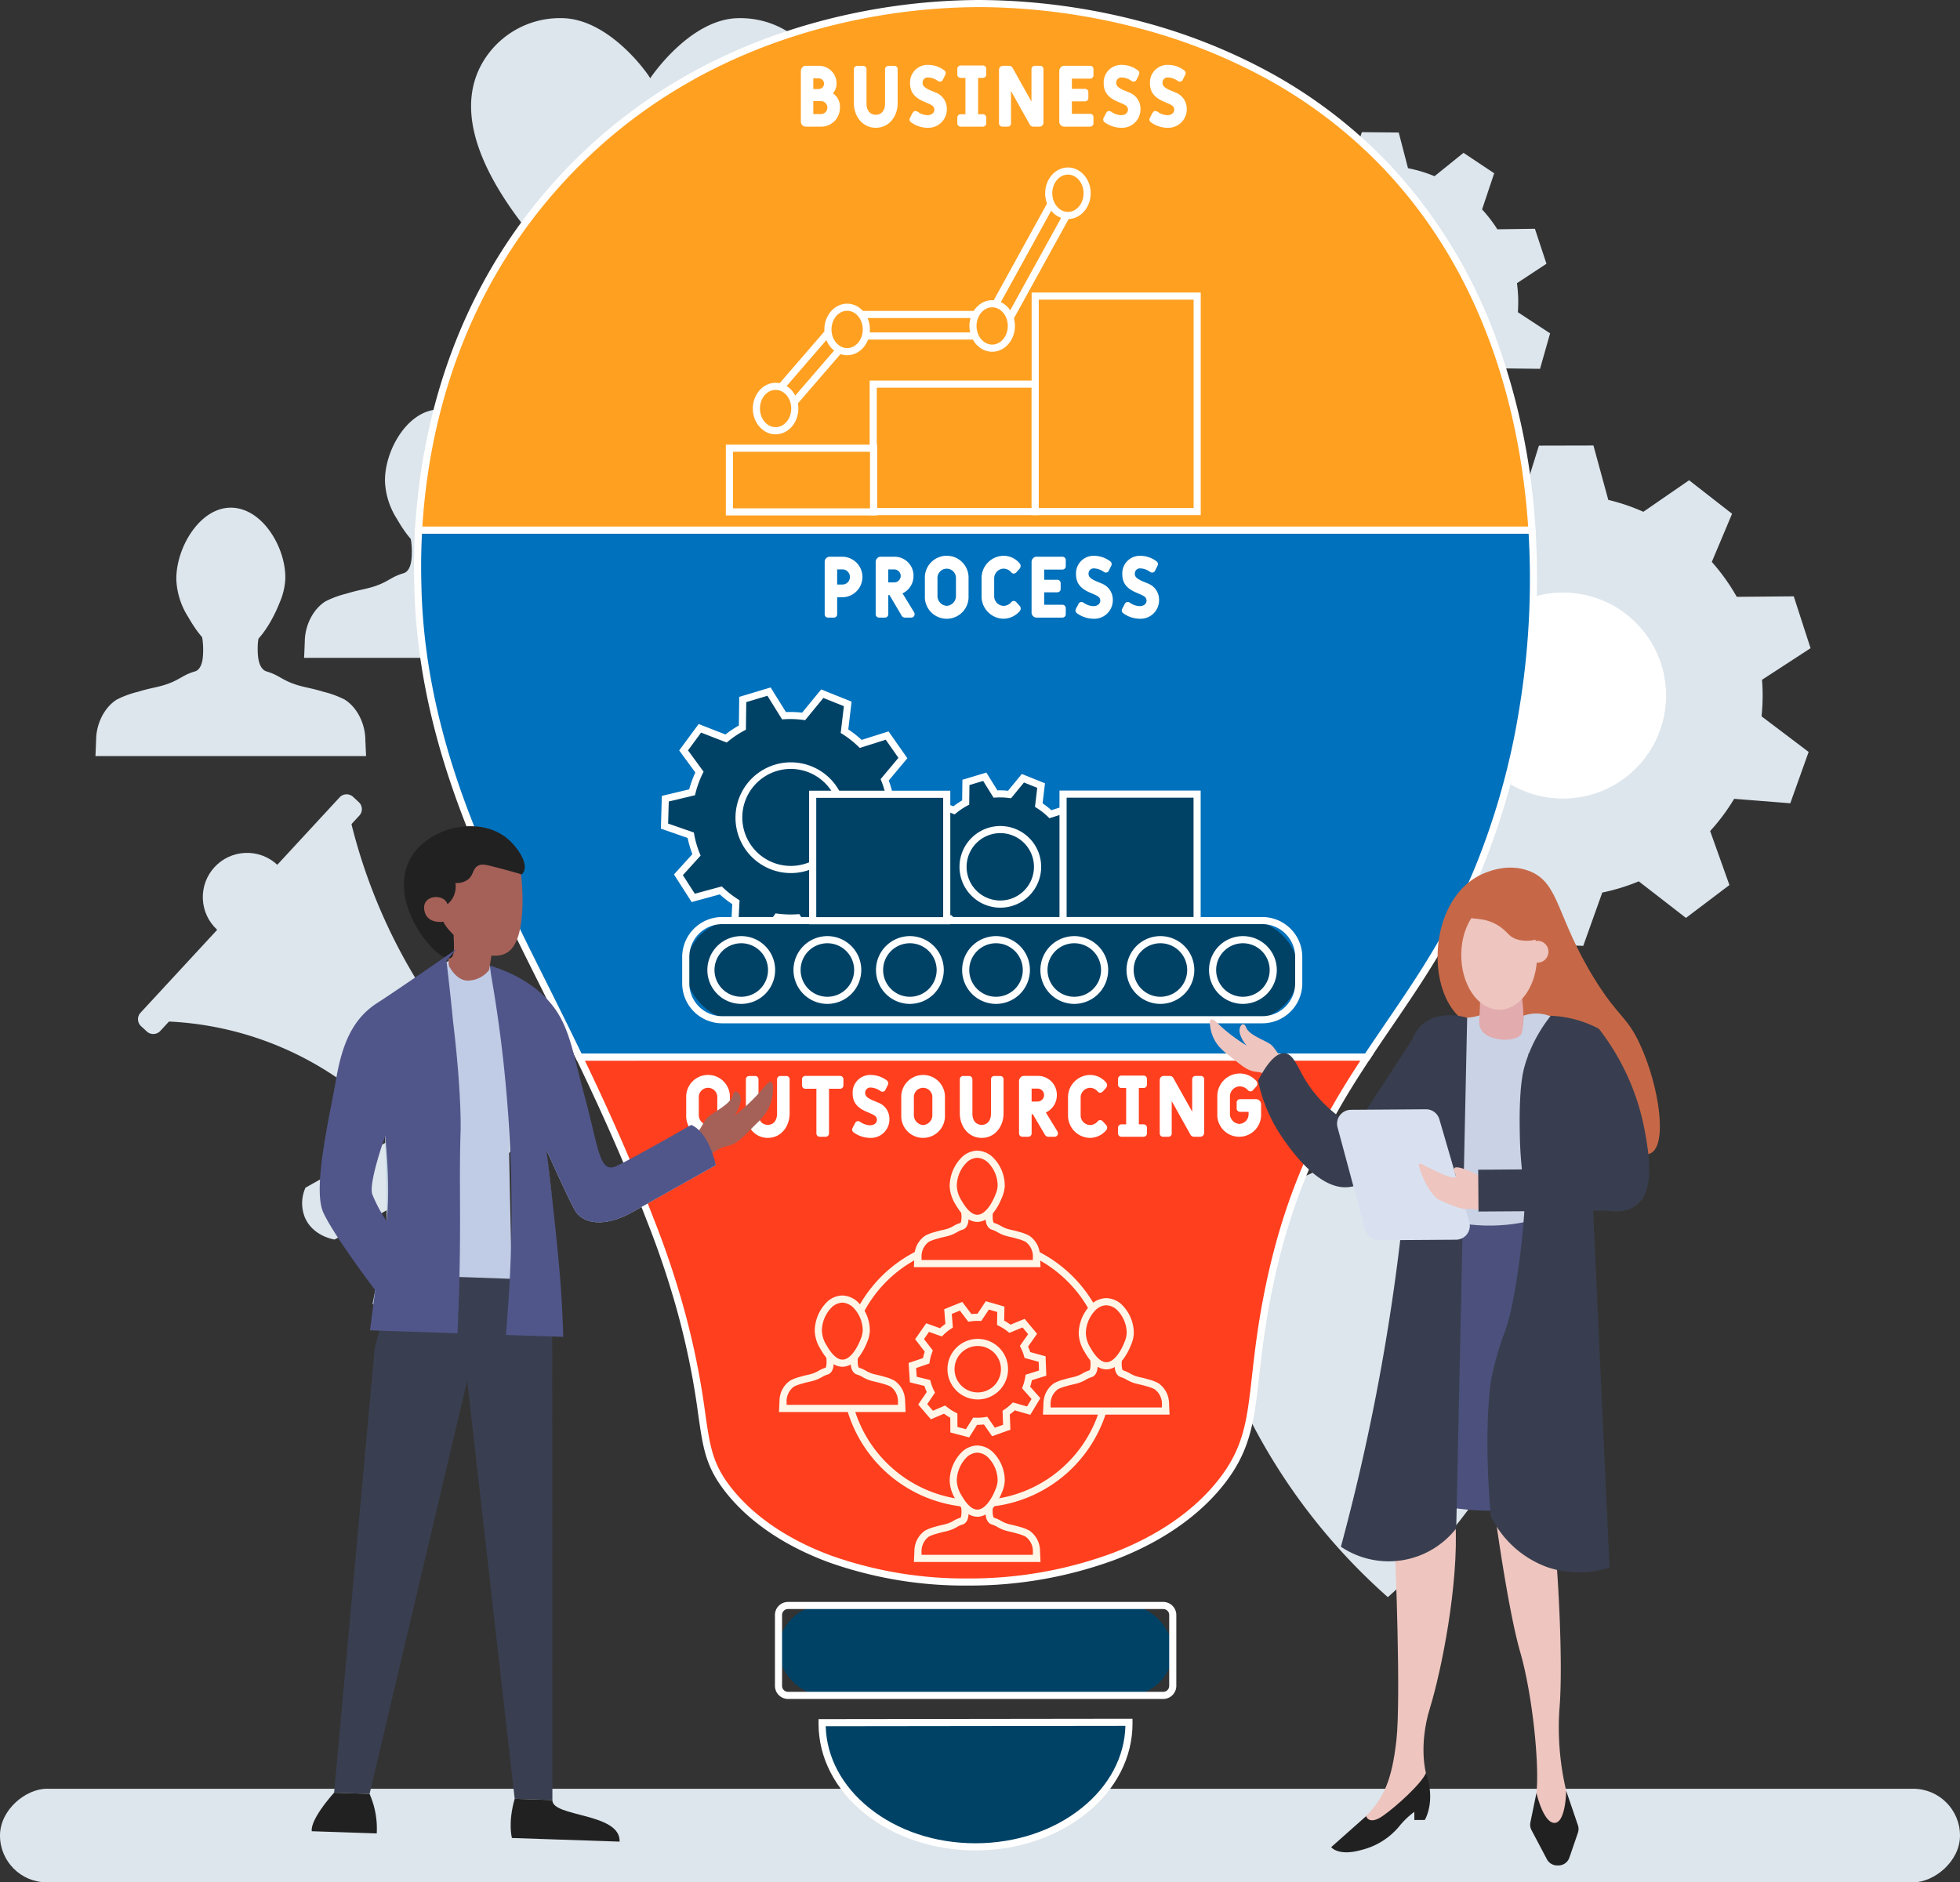 <svg xmlns="http://www.w3.org/2000/svg" width="493.909" height="474.436" viewBox="0 0 493.909 474.436">
  <rect x="0" y="0" width="493.909" height="474.436" fill="#333333" stroke="none"/>
  <g id="Grupo_87619" data-name="Grupo 87619" transform="translate(-262.064 -311.643)">
    <g id="Grupo_87555" data-name="Grupo 87555" transform="translate(296.838 511.843)">
      <circle id="Elipse_4761" data-name="Elipse 4761" cx="11.157" cy="11.157" r="11.157" transform="translate(15.907 15.202) rotate(-2.223)" fill="#dde6ed"/>
      <path id="Trazado_101557" data-name="Trazado 101557" d="M644.388,1727.066a9.582,9.582,0,0,0-.176,7.444c2,4.774,7.259,5.587,7.517,5.622l37.552-21.1-7.341-13.066Z" transform="translate(-602.181 -1627.918)" fill="#dde6ed"/>
      <path id="Trazado_101558" data-name="Trazado 101558" d="M713.7,1607.861l25.437,23.508A28.946,28.946,0,0,0,758.43,1610.5l-25.437-23.509Z" transform="translate(-658.349 -1532.683)" fill="#dde6ed"/>
      <path id="Trazado_101559" data-name="Trazado 101559" d="M454.657,1385.967a82.077,82.077,0,0,1,53,19.2l19.289-20.872a140.908,140.908,0,0,1-23.1-52.039Z" transform="translate(-450.997 -1328.785)" fill="#dde6ed"/>
      <path id="Trazado_101560" data-name="Trazado 101560" d="M437.088,1373.3l1.454,1.344a2.4,2.4,0,0,0,3.386-.133l50.169-54.285a2.4,2.4,0,0,0-.133-3.386l-1.454-1.344a2.4,2.4,0,0,0-3.386.133l-50.169,54.285A2.4,2.4,0,0,0,437.088,1373.3Z" transform="translate(-436.318 -1314.859)" fill="#dde6ed"/>
    </g>
    <g id="Grupo_87559" data-name="Grupo 87559" transform="translate(286.116 414.845)">
      <g id="Grupo_87556" data-name="Grupo 87556" transform="translate(0 24.756)">
        <path id="Trazado_101561" data-name="Trazado 101561" d="M382.589,1124.752h68.2q-.093-1.888-.167-3.745h-.019c.079-4.376-2.121-8.592-5.238-10.512a24.468,24.468,0,0,0-5.256-1.932c-2.738-.838-3.972-.978-5.8-1.469a19.957,19.957,0,0,1-2.831-.967c-2.247-.978-2.923-1.767-5.363-2.589a4.712,4.712,0,0,1-.773-.267c-1.863-1.021-1.866-4.246-1.868-5.791a15.97,15.97,0,0,1,1.868-7.392h-7.421v-.7h-2.4v.7h-7.5a18.377,18.377,0,0,1,1.708,7.619c0,1.647,0,4.6-1.708,5.563a4.078,4.078,0,0,1-.773.267c-2.411.791-3.076,1.594-5.363,2.589a19.944,19.944,0,0,1-2.831.967c-1.825.491-3.059.63-5.8,1.469a24.47,24.47,0,0,0-5.256,1.932c-3.117,1.92-5.317,6.136-5.238,10.512h-.018Q382.682,1122.864,382.589,1124.752Z" transform="translate(-382.589 -1062.144)" fill="#dde6ed"/>
        <path id="Trazado_101562" data-name="Trazado 101562" d="M512.172,971.008a17.137,17.137,0,0,1-1.445,5.828c-.454,1.164-4.978,12.753-12.233,12.714-5.483-.029-9.353-6.683-10.788-9.151a18.994,18.994,0,0,1-2.986-9.391c-.13-7.947,5.839-18.157,13.726-18.157C506.556,952.851,512.511,963.284,512.172,971.008Z" transform="translate(-464.338 -952.851)" fill="#dde6ed"/>
      </g>
      <g id="Grupo_87557" data-name="Grupo 87557" transform="translate(52.579 0)">
        <path id="Trazado_101563" data-name="Trazado 101563" d="M646.066,1000.7h68.2q-.092-1.888-.167-3.745h-.018c.079-4.376-2.12-8.592-5.238-10.512a24.488,24.488,0,0,0-5.256-1.932c-2.738-.838-3.972-.978-5.8-1.469a19.934,19.934,0,0,1-2.831-.967c-2.247-.978-2.923-1.767-5.363-2.589a4.71,4.71,0,0,1-.773-.267c-1.863-1.021-1.866-4.247-1.868-5.791a15.97,15.97,0,0,1,1.868-7.392H681.4v-.7h-2.4v.7h-7.5a18.377,18.377,0,0,1,1.708,7.619c0,1.647,0,4.6-1.708,5.564a4.081,4.081,0,0,1-.773.267c-2.411.791-3.076,1.594-5.363,2.589a19.936,19.936,0,0,1-2.831.967c-1.825.491-3.06.631-5.8,1.469a24.486,24.486,0,0,0-5.256,1.932c-3.117,1.92-5.317,6.136-5.238,10.512h-.018Q646.159,998.809,646.066,1000.7Z" transform="translate(-646.066 -938.089)" fill="#dde6ed"/>
        <path id="Trazado_101564" data-name="Trazado 101564" d="M775.649,846.953a17.13,17.13,0,0,1-1.445,5.827c-.454,1.164-4.978,12.753-12.233,12.714-5.483-.029-9.353-6.683-10.788-9.151a19,19,0,0,1-2.986-9.391c-.13-7.947,5.839-18.157,13.726-18.157C770.033,828.8,775.988,839.229,775.649,846.953Z" transform="translate(-727.815 -828.796)" fill="#dde6ed"/>
      </g>
      <g id="Grupo_87558" data-name="Grupo 87558" transform="translate(105.199 25.199)">
        <path id="Trazado_101565" data-name="Trazado 101565" d="M909.748,1126.972h68.2q-.093-1.888-.167-3.745h-.019c.079-4.376-2.121-8.593-5.238-10.512a24.479,24.479,0,0,0-5.256-1.932c-2.738-.838-3.972-.978-5.8-1.469a19.92,19.92,0,0,1-2.831-.967c-2.247-.978-2.923-1.767-5.363-2.589a4.685,4.685,0,0,1-.773-.267c-1.863-1.021-1.866-4.247-1.868-5.791a15.969,15.969,0,0,1,1.868-7.391h-7.421v-.7h-2.4v.7h-7.5a18.378,18.378,0,0,1,1.708,7.619c0,1.648,0,4.6-1.708,5.564a4.07,4.07,0,0,1-.773.267c-2.411.791-3.076,1.594-5.363,2.589a19.923,19.923,0,0,1-2.831.967c-1.825.491-3.06.631-5.8,1.469a24.481,24.481,0,0,0-5.256,1.932c-3.117,1.92-5.317,6.136-5.238,10.512h-.018Q909.841,1125.084,909.748,1126.972Z" transform="translate(-909.748 -1064.364)" fill="#dde6ed"/>
        <path id="Trazado_101566" data-name="Trazado 101566" d="M1039.331,973.228a17.138,17.138,0,0,1-1.445,5.827c-.454,1.164-4.978,12.753-12.233,12.714-5.483-.029-9.353-6.683-10.788-9.151a19,19,0,0,1-2.986-9.391c-.13-7.947,5.839-18.157,13.726-18.157C1033.715,955.071,1039.67,965.5,1039.331,973.228Z" transform="translate(-991.497 -955.071)" fill="#dde6ed"/>
      </g>
    </g>
    <path id="Trazado_101567" data-name="Trazado 101567" d="M1994.426,986.984q-2.4,6.722-4.8,13.444L1975.9,999.9l-3.011-13.121a50.3,50.3,0,0,1-9.712-3.268l-11.244,8.168L1940.9,983.5l5.035-12.826a50.853,50.853,0,0,1-6.188-8.813l-13.44.3-4.412-13.01,11.689-7.841c-.121-1.565-.175-3.148-.151-4.749q.039-2.574.33-5.079l-11.432-8.185q2.14-6.527,4.279-13.054l14.189.751a50.88,50.88,0,0,1,5.9-7.854l-3.995-14.157,11.494-7.524,10.262,9.134a50.3,50.3,0,0,1,9.872-3.013l4.128-13.24,13.738-.032,3.739,13.709a50.317,50.317,0,0,1,8.839,3l11.522-7.95,10.834,8.447-5.108,12.138a50.846,50.846,0,0,1,6.287,8.8l14.366-.124q2.117,6.535,4.232,13.069l-12.232,7.964c.122,1.566.175,3.15.151,4.752-.023,1.5-.115,2.992-.266,4.461l11.86,8.972-4.621,12.937-14.145-1.122a50.8,50.8,0,0,1-6.047,8.125q2.428,6.8,4.856,13.608l-10.958,8.285-11.889-9.219A50.286,50.286,0,0,1,1994.426,986.984Z" transform="translate(-1328.595 -450.38)" fill="#dde6ed"/>
    <g id="Grupo_87560" data-name="Grupo 87560" transform="translate(619.031 450.103)">
      <circle id="Elipse_4762" data-name="Elipse 4762" cx="26.06" cy="26.06" r="26.06" transform="translate(0 36.854) rotate(-45)" fill="#fff"/>
      <path id="Trazado_101568" data-name="Trazado 101568" d="M2130.613,1111.388c-.136,0-.272,0-.409,0a26.16,26.16,0,0,1,.392-52.317c.135,0,.269,0,.4,0a26.16,26.16,0,0,1-.387,52.317Zm-.017-52.12a25.96,25.96,0,0,0-.389,51.917c.135,0,.271,0,.406,0a25.96,25.96,0,0,0,.385-51.918C2130.863,1059.269,2130.729,1059.268,2130.6,1059.268Z" transform="translate(-2093.747 -1048.373)" fill="#dde6ed"/>
    </g>
    <path id="Trazado_101569" data-name="Trazado 101569" d="M1826.609,553.125l-7.754,5.754-7.521-5.458,3.241-8.51a34.042,34.042,0,0,1-4.232-5.489l-9.393.364-3.128-8.75,7.654-5.318a34.413,34.413,0,0,1-.165-7.282l-7.669-4.885,2.412-8.974,9.521-.013q.78-1.388,1.7-2.727.99-1.432,2.1-2.732l-3.35-8.9,7.315-5.731,7.7,5.758a34.378,34.378,0,0,1,6.269-2.2l3.077-9.462,9.292.092,2.335,8.994a34.039,34.039,0,0,1,6.684,2.018l7.3-5.892,7.736,5.148-3.053,9.114a34.041,34.041,0,0,1,3.843,5.008l9.468-.137q1.458,4.412,2.915,8.823l-7.437,4.9a34.417,34.417,0,0,1,.227,7.31l8.124,5.333-2.535,8.94-9.872-.122q-.781,1.389-1.7,2.728-.869,1.256-1.827,2.408l3.294,9.5-7.463,5.536-7.531-5.95a34.38,34.38,0,0,1-6.455,2.294q-1.194,4.738-2.387,9.477l-9.277.537-3.218-9.654A34.017,34.017,0,0,1,1826.609,553.125Z" transform="translate(-1229.141 -133.617)" fill="#dde6ed"/>
    <g id="Grupo_87561" data-name="Grupo 87561" transform="translate(590.802 368.11)">
      <circle id="Elipse_4763" data-name="Elipse 4763" cx="17.627" cy="17.627" r="17.627" transform="translate(0 4.525) rotate(-7.374)" fill="#fff"/>
      <path id="Trazado_101570" data-name="Trazado 101570" d="M1937.225,640.182a17.722,17.722,0,1,1,14.609-7.643A17.626,17.626,0,0,1,1937.225,640.182Zm.051-35.243a17.52,17.52,0,1,0,9.94,3.1A17.522,17.522,0,0,0,1937.276,604.939Z" transform="translate(-1917.506 -602.717)" fill="#dde6ed"/>
    </g>
    <rect id="Rectángulo_33971" data-name="Rectángulo 33971" width="23.586" height="493.909" rx="11.793" transform="translate(262.064 786.078) rotate(-90)" fill="#dde6ed"/>
    <g id="Grupo_87564" data-name="Grupo 87564" transform="translate(561.134 594.852)">
      <g id="Grupo_87562" data-name="Grupo 87562" transform="translate(0 0)">
        <path id="Trazado_101571" data-name="Trazado 101571" d="M1859.964,1748.87a144.276,144.276,0,0,1-48.581,101.3,152.23,152.23,0,0,1-50.657-98.955,82.871,82.871,0,0,0,50.47-20.392,67.747,67.747,0,0,0,23.73,14.278A68.7,68.7,0,0,0,1859.964,1748.87Z" transform="translate(-1760.726 -1730.826)" fill="#dde6ed"/>
      </g>
      <g id="Grupo_87563" data-name="Grupo 87563" transform="translate(9.651 11.614)">
        <path id="Trazado_101572" data-name="Trazado 101572" d="M1888.969,1803.549a116.138,116.138,0,0,1-39.106,81.544,122.543,122.543,0,0,1-40.777-79.655,66.707,66.707,0,0,0,40.626-16.414,52.13,52.13,0,0,0,18.947,11.66A52.9,52.9,0,0,0,1888.969,1803.549Z" transform="translate(-1809.087 -1789.025)" fill="#dde6ed"/>
      </g>
    </g>
    <g id="Grupo_87565" data-name="Grupo 87565" transform="translate(380.773 316.214)">
      <path id="Trazado_101573" data-name="Trazado 101573" d="M944.956,346.976a22.536,22.536,0,0,0-20.483-12.423c-12.381,0-22.418,15.155-22.418,15.155h0c.014-.3-10.037-15.161-22.418-15.161a22.536,22.536,0,0,0-20.483,12.422c-14.052,28.377,42.9,70.956,42.9,70.956v.006S959.008,375.353,944.956,346.976Z" transform="translate(-856.924 -334.548)" fill="#dde6ed"/>
    </g>
    <g id="Grupo_87616" data-name="Grupo 87616" transform="translate(366.392 311.643)">
      <g id="Grupo_87566" data-name="Grupo 87566" transform="translate(90.955 403.758)">
        <rect id="Rectángulo_33972" data-name="Rectángulo 33972" width="99.346" height="22.658" rx="11.329" transform="translate(0.898 0.898)" fill="#004266"/>
        <path id="Trazado_101574" data-name="Trazado 101574" d="M1338.486,2359.36H1243.93a3.3,3.3,0,0,1-3.293-3.292V2338.2a3.3,3.3,0,0,1,3.293-3.292h94.557a3.3,3.3,0,0,1,3.293,3.292v17.869A3.3,3.3,0,0,1,1338.486,2359.36ZM1243.93,2336.7a1.5,1.5,0,0,0-1.5,1.5v17.869a1.5,1.5,0,0,0,1.5,1.5h94.557a1.5,1.5,0,0,0,1.5-1.5V2338.2a1.5,1.5,0,0,0-1.5-1.5Z" transform="translate(-1240.637 -2334.906)" fill="#fff"/>
      </g>
      <g id="Grupo_87567" data-name="Grupo 87567" transform="translate(101.941 433.2)">
        <path id="Trazado_101575" data-name="Trazado 101575" d="M1338.9,2518.335c21.356-.027,38.65-13.967,38.629-31.135,0-.085-.007-.168-.009-.253l-77.32.1c0,.085-.008.168-.008.253C1300.209,2504.466,1317.54,2518.362,1338.9,2518.335Z" transform="translate(-1299.29 -2486.048)" fill="#004266"/>
        <path id="Trazado_101576" data-name="Trazado 101576" d="M1335.23,2515.625c-10.509,0-20.4-3.29-27.853-9.268-7.527-6.036-11.679-14.086-11.689-22.667,0-.058,0-.116,0-.174,0-.029,0-.058,0-.087l.007-.89,79.1-.1.008.891c0,.029,0,.057,0,.086,0,.058.005.116.005.175.011,8.58-4.12,16.64-11.632,22.695-7.454,6.008-17.361,9.324-27.893,9.338h-.064Zm-37.737-31.291c.213,7.785,4.1,15.086,11.008,20.622,7.137,5.723,16.628,8.873,26.729,8.873h.062c10.125-.012,19.631-3.188,26.769-8.94,6.89-5.553,10.762-12.865,10.956-20.65Z" transform="translate(-1295.688 -2482.441)" fill="#fff"/>
      </g>
      <g id="Grupo_87568" data-name="Grupo 87568" transform="translate(0.203 0)">
        <path id="Trazado_101577" data-name="Trazado 101577" d="M931.89,316.143c-15.23.028-65.984,2.457-104.366,43.312-29.357,31.248-35.688,68.167-36.889,89.423H1071.2c-2.088-33.222-12.928-66.527-36.507-91.51C996.731,317.149,942.4,316.124,931.89,316.143Z" transform="translate(-789.685 -315.245)" fill="#ffa021"/>
        <path id="Trazado_101578" data-name="Trazado 101578" d="M1068.343,446.174H785.874l.054-.949c1.383-24.494,8.948-59.989,37.131-89.987,16.51-17.573,37.122-30.093,61.265-37.213a157.831,157.831,0,0,1,43.754-6.382h.22a162.5,162.5,0,0,1,41.122,5.554,143.986,143.986,0,0,1,31.291,12.368,122.779,122.779,0,0,1,30.823,23.584,128.451,128.451,0,0,1,26.5,42.963,168.06,168.06,0,0,1,10.251,49.107Zm-280.566-1.8h278.651c-1.741-25.619-9.485-61.689-36.2-90a120.988,120.988,0,0,0-30.374-23.239,142.211,142.211,0,0,0-30.9-12.212,160.66,160.66,0,0,0-40.655-5.492h-.217a156.005,156.005,0,0,0-43.249,6.309c-23.833,7.028-44.176,19.382-60.464,36.72C796.916,385.688,789.285,420.22,787.777,444.378Z" transform="translate(-785.874 -311.643)" fill="#fff"/>
      </g>
      <g id="Grupo_87569" data-name="Grupo 87569" transform="translate(0 132.735)">
        <path id="Trazado_101579" data-name="Trazado 101579" d="M789.448,996.232c.973,35.009,14.6,64.042,23.482,82.971,4.171,8.887,10.4,20.815,17.179,34.9H1028.6c9.623-14.554,19.9-27.777,28.03-47.428,9.911-23.948,15.479-54.633,13.547-85.39H789.61C789.223,988.128,789.368,993.346,789.448,996.232Z" transform="translate(-788.456 -980.39)" fill="#0071bc"/>
        <path id="Trazado_101580" data-name="Trazado 101580" d="M1025.478,1111.4H825.945l-.245-.509c-3.368-7-6.635-13.537-9.516-19.3-2.986-5.974-5.565-11.134-7.666-15.61-9-19.167-22.589-48.131-23.567-83.328-.079-2.844-.226-8.139.162-15.019l.048-.847h282.255l.053.841a202.167,202.167,0,0,1-2.342,45.451,183.687,183.687,0,0,1-11.271,40.339c-6.6,15.948-14.683,27.8-22.5,39.266-1.848,2.711-3.759,5.514-5.611,8.314Zm-198.4-1.8h197.44c1.775-2.677,3.6-5.346,5.358-7.933,7.765-11.388,15.794-23.164,22.324-38.941a181.908,181.908,0,0,0,11.159-39.944,200.485,200.485,0,0,0,2.373-44.2H786.86c-.326,6.392-.19,11.321-.115,14.02.968,34.822,14.466,63.583,23.4,82.615,2.091,4.456,4.666,9.606,7.647,15.57C820.605,1096.42,823.786,1102.785,827.074,1109.607Z" transform="translate(-784.856 -976.789)" fill="#fff"/>
      </g>
      <g id="Grupo_87570" data-name="Grupo 87570" transform="translate(40.225 265.554)">
        <path id="Trazado_101581" data-name="Trazado 101581" d="M993.583,1646.852c5.857,12.177,12.121,25.969,17.816,40.81a222.69,222.69,0,0,1,7.274,21.346c8.437,30.047,3.877,36.017,12.524,46.965,24.91,31.541,98.386,30.9,124.2-2.087,9.729-12.434,6.752-21.9,11.48-46.443,5.395-28,14.925-45.056,25.2-60.591Z" transform="translate(-992.155 -1645.954)" fill="#ff3f1e"/>
        <path id="Trazado_101582" data-name="Trazado 101582" d="M1085.659,1776.434a102.359,102.359,0,0,1-34.787-5.808c-11.164-4.086-20.193-10.206-26.11-17.7-5.05-6.394-5.718-11.062-6.93-19.534a195.1,195.1,0,0,0-5.754-27.745,223.211,223.211,0,0,0-7.247-21.268c-4.869-12.69-10.521-25.636-17.787-40.743l-.619-1.287H1188.01l-.921,1.393c-9.186,13.893-19.457,31.153-25.064,60.266-1.539,7.988-2.245,14.26-2.869,19.794-1.253,11.117-2.08,18.461-8.786,27.032-6.327,8.086-15.927,14.72-27.761,19.185a105.735,105.735,0,0,1-36.69,6.411ZM989.28,1644.148c6.992,14.6,12.479,27.216,17.227,39.59a224.826,224.826,0,0,1,7.3,21.425,196.675,196.675,0,0,1,5.8,27.976c1.168,8.164,1.811,12.661,6.561,18.676,5.712,7.232,14.466,13.153,25.318,17.125a100.764,100.764,0,0,0,34.426,5.7,103.922,103.922,0,0,0,36.06-6.3c11.526-4.349,20.856-10.785,26.981-18.612,6.393-8.17,7.154-14.929,8.416-26.126.627-5.567,1.338-11.876,2.89-19.934,5.484-28.47,15.372-45.721,24.412-59.523Z" transform="translate(-986.425 -1642.352)" fill="#fff"/>
      </g>
      <g id="Grupo_87571" data-name="Grupo 87571" transform="translate(68.596 270.57)">
        <path id="Trazado_101583" data-name="Trazado 101583" d="M1139.6,1679.416a5.511,5.511,0,1,1-11.007,0v-4.307a5.51,5.51,0,1,1,11.007,0Zm-3.176-4.307a2.335,2.335,0,1,0-4.655,0v4.307a2.509,2.509,0,0,0,2.328,2.545,2.479,2.479,0,0,0,2.328-2.545Z" transform="translate(-1128.596 -1668.974)" fill="#fff"/>
        <path id="Trazado_101584" data-name="Trazado 101584" d="M1214.952,1680.072c0,3.22-2.088,6.178-5.5,6.178s-5.525-2.959-5.525-6.178V1671.5a.831.831,0,0,1,.827-.849h1.523a.831.831,0,0,1,.827.849v8.68c0,1.7.914,2.784,2.35,2.784,1.588,0,2.328-1.327,2.328-2.784v-8.68a.831.831,0,0,1,.827-.849h1.545a.814.814,0,0,1,.8.849Z" transform="translate(-1188.891 -1670.022)" fill="#fff"/>
        <path id="Trazado_101585" data-name="Trazado 101585" d="M1285.222,1672.914a.85.85,0,0,1-.827.87h-2.806v11.225a.837.837,0,0,1-.827.87h-1.523a.837.837,0,0,1-.827-.87v-11.225h-2.806a.85.85,0,0,1-.826-.87v-1.5a.837.837,0,0,1,.826-.87h8.789a.837.837,0,0,1,.827.87Z" transform="translate(-1245.608 -1669.934)" fill="#fff"/>
        <path id="Trazado_101586" data-name="Trazado 101586" d="M1344.377,1680.613c-.087-.848-.413-1.066-2.2-1.827l-.565-.239c-2.067-.935-3.35-2.175-3.35-4.568a4.42,4.42,0,0,1,4.59-4.634,6.785,6.785,0,0,1,4.068,1.414.865.865,0,0,1,.239,1.044l-.631,1.283a.775.775,0,0,1-.718.479,1.008,1.008,0,0,1-.5-.13l-.022-.022a4.493,4.493,0,0,0-2.415-.892,1.3,1.3,0,0,0-1.458,1.327c0,.7.327,1.2,2.045,1.958.087.021.348.13,1.327.544a4.352,4.352,0,0,1,2.741,4.111,4.662,4.662,0,0,1-4.917,4.742,7.191,7.191,0,0,1-4.155-1.414.858.858,0,0,1-.24-1.044l.675-1.284a.775.775,0,0,1,.718-.479.844.844,0,0,1,.5.152h.022a4.55,4.55,0,0,0,2.458.892C1343.681,1682.027,1344.355,1681.483,1344.377,1680.613Z" transform="translate(-1296.322 -1668.974)" fill="#fff"/>
        <path id="Trazado_101587" data-name="Trazado 101587" d="M1411.153,1679.416a5.511,5.511,0,1,1-11.008,0v-4.307a5.51,5.51,0,1,1,11.008,0Zm-3.176-4.307a2.335,2.335,0,1,0-4.655,0v4.307a2.509,2.509,0,0,0,2.328,2.545,2.479,2.479,0,0,0,2.327-2.545Z" transform="translate(-1345.955 -1668.974)" fill="#fff"/>
        <path id="Trazado_101588" data-name="Trazado 101588" d="M1485.083,1680.072c0,3.22-2.088,6.178-5.5,6.178s-5.525-2.959-5.525-6.178V1671.5a.831.831,0,0,1,.826-.849h1.523a.831.831,0,0,1,.827.849v8.68c0,1.7.914,2.784,2.349,2.784,1.588,0,2.328-1.327,2.328-2.784v-8.68a.831.831,0,0,1,.827-.849h1.545a.814.814,0,0,1,.8.849Z" transform="translate(-1405.115 -1670.022)" fill="#fff"/>
        <path id="Trazado_101589" data-name="Trazado 101589" d="M1555.6,1679.767l2.915,4.764a.989.989,0,0,1,.13.479.841.841,0,0,1-.848.87h-1.566a.967.967,0,0,1-.848-.479l-3.067-5.2h-.3v4.807a.837.837,0,0,1-.827.87h-1.523a.837.837,0,0,1-.827-.87v-13.161a1.282,1.282,0,0,1,.37-.914,1.126,1.126,0,0,1,.87-.392h3.589a4.75,4.75,0,0,1,4.7,4.83A4.8,4.8,0,0,1,1555.6,1679.767Zm-3.589-6.026V1677h1.545a1.632,1.632,0,0,0,0-3.263Z" transform="translate(-1464.974 -1669.934)" fill="#fff"/>
        <path id="Trazado_101590" data-name="Trazado 101590" d="M1620.328,1681.94a.989.989,0,0,1,.087,1.284l-.022.022a5.424,5.424,0,0,1-4.242,1.958,5.637,5.637,0,0,1-5.4-5.786v-4.307a5.619,5.619,0,0,1,5.4-5.765,5.24,5.24,0,0,1,4.22,1.936.93.93,0,0,1,.217.631,1.068,1.068,0,0,1-.239.675l-.87.957a.836.836,0,0,1-.609.283.81.81,0,0,1-.653-.326,2.554,2.554,0,0,0-2.045-.914,2.453,2.453,0,0,0-2.241,2.523v4.307a2.459,2.459,0,0,0,2.241,2.545,2.554,2.554,0,0,0,2.045-.914.8.8,0,0,1,.631-.326.845.845,0,0,1,.631.283Z" transform="translate(-1514.537 -1668.974)" fill="#fff"/>
        <path id="Trazado_101591" data-name="Trazado 101591" d="M1680.335,1670.108a.85.85,0,0,1,.827.87v1.392a.837.837,0,0,1-.827.87h-1.218v9.158h1.218a.85.85,0,0,1,.827.87v1.392a.837.837,0,0,1-.827.87H1674.7a.837.837,0,0,1-.827-.87v-1.392a.85.85,0,0,1,.827-.87h1.218v-9.158H1674.7a.837.837,0,0,1-.827-.87v-1.392a.85.85,0,0,1,.827-.87Z" transform="translate(-1565.059 -1669.586)" fill="#fff"/>
        <path id="Trazado_101592" data-name="Trazado 101592" d="M1729.552,1676.9v8.114a.824.824,0,0,1-.827.87h-1.37a.837.837,0,0,1-.827-.87v-13.444a1,1,0,0,1,.979-1.022h1.566a1,1,0,0,1,.87.5l4.764,8.506v-8.136a.837.837,0,0,1,.827-.87h1.392a.82.82,0,0,1,.8.87v13.444a1,1,0,0,1-.979,1.022h-1.588a1.03,1.03,0,0,1-.87-.5Z" transform="translate(-1607.206 -1669.934)" fill="#fff"/>
        <path id="Trazado_101593" data-name="Trazado 101593" d="M1809.007,1673.952a1.305,1.305,0,0,1,1.262,1.327v2.349a5.522,5.522,0,1,1-11.029,0V1673.3a5.694,5.694,0,0,1,5.526-5.808,5.6,5.6,0,0,1,4.351,1.936,1.052,1.052,0,0,1,.218.631,1.108,1.108,0,0,1-.239.674l-.892.979a.8.8,0,0,1-.609.283.842.842,0,0,1-.652-.3,2.744,2.744,0,0,0-2.154-.957,2.552,2.552,0,0,0-2.371,2.567v4.329a2.551,2.551,0,0,0,2.371,2.567,2.435,2.435,0,0,0,2.328-2.48v-.566h-2.175a.837.837,0,0,1-.827-.87v-1.458a.85.85,0,0,1,.827-.87Z" transform="translate(-1665.407 -1667.491)" fill="#fff"/>
      </g>
      <g id="Grupo_87572" data-name="Grupo 87572" transform="translate(103.478 140.087)">
        <path id="Trazado_101594" data-name="Trazado 101594" d="M1308.045,1025.03h-1.5v4.264a.82.82,0,0,1-.8.87h-1.545a.82.82,0,0,1-.8-.87v-13.161a1.268,1.268,0,0,1,1.24-1.305h3.415a5.106,5.106,0,0,1,0,10.2Zm1.175-6.439a1.682,1.682,0,0,0-1.284-.565h-1.392v3.807h1.392a1.909,1.909,0,0,0,1.284-3.241Z" transform="translate(-1303.39 -1014.588)" fill="#fff"/>
        <path id="Trazado_101595" data-name="Trazado 101595" d="M1374.582,1024.051l2.915,4.764a.994.994,0,0,1,.13.479.841.841,0,0,1-.848.87h-1.566a.968.968,0,0,1-.849-.479l-3.067-5.2h-.3v4.807a.837.837,0,0,1-.826.87h-1.523a.837.837,0,0,1-.827-.87v-13.161a1.283,1.283,0,0,1,.37-.914,1.127,1.127,0,0,1,.87-.392h3.589a4.75,4.75,0,0,1,4.7,4.829A4.8,4.8,0,0,1,1374.582,1024.051Zm-3.59-6.026v3.263h1.544a1.632,1.632,0,0,0,0-3.263Z" transform="translate(-1354.959 -1014.588)" fill="#fff"/>
        <path id="Trazado_101596" data-name="Trazado 101596" d="M1440.961,1023.7a5.511,5.511,0,1,1-11.007,0v-4.307a5.51,5.51,0,1,1,11.007,0Zm-3.176-4.307a2.335,2.335,0,1,0-4.656,0v4.307a2.509,2.509,0,0,0,2.328,2.545,2.479,2.479,0,0,0,2.328-2.545Z" transform="translate(-1404.697 -1013.628)" fill="#fff"/>
        <path id="Trazado_101597" data-name="Trazado 101597" d="M1511.146,1026.223a.99.99,0,0,1,.087,1.284l-.022.022a5.425,5.425,0,0,1-4.242,1.958,5.637,5.637,0,0,1-5.4-5.786v-4.307a5.618,5.618,0,0,1,5.4-5.765,5.238,5.238,0,0,1,4.22,1.936.93.93,0,0,1,.217.631,1.069,1.069,0,0,1-.239.674l-.87.957a.836.836,0,0,1-.609.283.809.809,0,0,1-.653-.326,2.554,2.554,0,0,0-2.045-.914,2.453,2.453,0,0,0-2.241,2.523v4.307a2.459,2.459,0,0,0,2.241,2.545,2.554,2.554,0,0,0,2.045-.914.8.8,0,0,1,.631-.326.845.845,0,0,1,.631.283Z" transform="translate(-1462.025 -1013.628)" fill="#fff"/>
        <path id="Trazado_101598" data-name="Trazado 101598" d="M1567.868,1018.068v2.567h3.328a.831.831,0,0,1,.827.848v1.458a.831.831,0,0,1-.827.848h-3.328v3.133h4.612a.85.85,0,0,1,.827.87v1.5a.837.837,0,0,1-.827.87h-6.548a1.268,1.268,0,0,1-1.24-1.305v-12.726a1.282,1.282,0,0,1,.37-.914,1.126,1.126,0,0,1,.87-.392h6.548a.837.837,0,0,1,.827.87v1.5a.85.85,0,0,1-.827.87Z" transform="translate(-1512.547 -1014.588)" fill="#fff"/>
        <path id="Trazado_101599" data-name="Trazado 101599" d="M1626.442,1024.9c-.087-.849-.413-1.066-2.2-1.827l-.566-.239c-2.067-.935-3.35-2.175-3.35-4.568a4.42,4.42,0,0,1,4.59-4.634,6.785,6.785,0,0,1,4.068,1.414.864.864,0,0,1,.239,1.044l-.631,1.284a.774.774,0,0,1-.718.479,1.013,1.013,0,0,1-.5-.13l-.022-.022a4.493,4.493,0,0,0-2.415-.892,1.3,1.3,0,0,0-1.457,1.327c0,.7.326,1.2,2.045,1.958.087.021.348.13,1.327.544a4.352,4.352,0,0,1,2.741,4.112,4.663,4.663,0,0,1-4.917,4.742,7.193,7.193,0,0,1-4.155-1.414.858.858,0,0,1-.239-1.044l.674-1.283a.775.775,0,0,1,.718-.479.845.845,0,0,1,.5.152h.022a4.548,4.548,0,0,0,2.458.892C1625.745,1026.311,1626.42,1025.767,1626.442,1024.9Z" transform="translate(-1556.98 -1013.628)" fill="#fff"/>
        <path id="Trazado_101600" data-name="Trazado 101600" d="M1684.872,1024.9c-.087-.849-.413-1.066-2.2-1.827l-.566-.239c-2.066-.935-3.35-2.175-3.35-4.568a4.42,4.42,0,0,1,4.59-4.634,6.785,6.785,0,0,1,4.068,1.414.865.865,0,0,1,.239,1.044l-.631,1.284a.775.775,0,0,1-.718.479,1.011,1.011,0,0,1-.5-.13l-.022-.022a4.494,4.494,0,0,0-2.415-.892,1.3,1.3,0,0,0-1.457,1.327c0,.7.326,1.2,2.045,1.958.087.021.348.13,1.327.544a4.352,4.352,0,0,1,2.741,4.112,4.663,4.663,0,0,1-4.917,4.742,7.2,7.2,0,0,1-4.155-1.414.858.858,0,0,1-.239-1.044l.674-1.283a.775.775,0,0,1,.718-.479.843.843,0,0,1,.5.152h.022a4.548,4.548,0,0,0,2.458.892C1684.176,1026.311,1684.851,1025.767,1684.872,1024.9Z" transform="translate(-1603.75 -1013.628)" fill="#fff"/>
      </g>
      <g id="Grupo_87573" data-name="Grupo 87573" transform="translate(97.49 16.348)">
        <path id="Trazado_101601" data-name="Trazado 101601" d="M1278.606,410.1h-3.981a1.268,1.268,0,0,1-1.24-1.305V396.066a1.282,1.282,0,0,1,.37-.914,1.127,1.127,0,0,1,.87-.392h3.394a4.42,4.42,0,0,1,4.351,4.481,3.667,3.667,0,0,1-.914,2.458,3.993,3.993,0,0,1,1.762,3.546A4.723,4.723,0,0,1,1278.606,410.1Zm-.761-12.182h-1.327v2.7h1.327a1.421,1.421,0,0,0,1.392-1.327A1.383,1.383,0,0,0,1277.844,397.915Zm-1.327,5.743v3.263h1.98a1.633,1.633,0,0,0,0-3.263Z" transform="translate(-1273.385 -394.522)" fill="#fff"/>
        <path id="Trazado_101602" data-name="Trazado 101602" d="M1351.348,404.29c0,3.22-2.088,6.178-5.5,6.178s-5.526-2.958-5.526-6.178v-8.571a.831.831,0,0,1,.826-.848h1.523a.831.831,0,0,1,.827.848v8.68c0,1.7.914,2.784,2.349,2.784,1.588,0,2.328-1.327,2.328-2.784v-8.68a.831.831,0,0,1,.827-.848h1.545a.814.814,0,0,1,.8.848Z" transform="translate(-1326.962 -394.61)" fill="#fff"/>
        <path id="Trazado_101603" data-name="Trazado 101603" d="M1416.891,404.831c-.087-.849-.413-1.066-2.2-1.827l-.566-.239c-2.067-.935-3.35-2.175-3.35-4.568a4.42,4.42,0,0,1,4.59-4.634,6.787,6.787,0,0,1,4.068,1.414.865.865,0,0,1,.239,1.044l-.631,1.284a.775.775,0,0,1-.718.479,1.013,1.013,0,0,1-.5-.131l-.022-.022a4.493,4.493,0,0,0-2.415-.892,1.3,1.3,0,0,0-1.458,1.327c0,.7.326,1.2,2.045,1.958.087.022.348.13,1.327.544a4.352,4.352,0,0,1,2.741,4.111,4.662,4.662,0,0,1-4.916,4.742,7.192,7.192,0,0,1-4.155-1.414.858.858,0,0,1-.239-1.044l.674-1.284a.775.775,0,0,1,.718-.479.845.845,0,0,1,.5.152h.022a4.548,4.548,0,0,0,2.458.892C1416.2,406.245,1416.87,405.7,1416.891,404.831Z" transform="translate(-1383.259 -393.562)" fill="#fff"/>
        <path id="Trazado_101604" data-name="Trazado 101604" d="M1477.376,394.326a.85.85,0,0,1,.827.87v1.392a.837.837,0,0,1-.827.87h-1.218v9.159h1.218a.85.85,0,0,1,.827.87v1.392a.837.837,0,0,1-.827.87h-5.634a.837.837,0,0,1-.826-.87v-1.392a.85.85,0,0,1,.826-.87h1.218v-9.159h-1.218a.837.837,0,0,1-.826-.87V395.2a.85.85,0,0,1,.826-.87Z" transform="translate(-1431.496 -394.174)" fill="#fff"/>
        <path id="Trazado_101605" data-name="Trazado 101605" d="M1526.593,401.113v8.114a.824.824,0,0,1-.827.87h-1.37a.837.837,0,0,1-.827-.87V395.784a1,1,0,0,1,.979-1.023h1.566a1,1,0,0,1,.87.5l4.764,8.506v-8.136a.837.837,0,0,1,.827-.87h1.392a.82.82,0,0,1,.805.87v13.444a1,1,0,0,1-.979,1.022h-1.588a1.03,1.03,0,0,1-.87-.5Z" transform="translate(-1473.643 -394.522)" fill="#fff"/>
        <path id="Trazado_101606" data-name="Trazado 101606" d="M1602.835,398v2.567h3.328a.831.831,0,0,1,.826.848v1.458a.831.831,0,0,1-.826.849h-3.328v3.133h4.612a.85.85,0,0,1,.827.87v1.5a.837.837,0,0,1-.827.87H1600.9a1.268,1.268,0,0,1-1.24-1.305V396.066a1.282,1.282,0,0,1,.37-.914,1.126,1.126,0,0,1,.87-.392h6.548a.837.837,0,0,1,.827.87v1.5a.85.85,0,0,1-.827.87Z" transform="translate(-1534.548 -394.522)" fill="#fff"/>
        <path id="Trazado_101607" data-name="Trazado 101607" d="M1661.407,404.831c-.087-.849-.413-1.066-2.2-1.827l-.566-.239c-2.067-.935-3.35-2.175-3.35-4.568a4.42,4.42,0,0,1,4.59-4.634,6.785,6.785,0,0,1,4.068,1.414.864.864,0,0,1,.239,1.044l-.631,1.284a.775.775,0,0,1-.718.479,1.013,1.013,0,0,1-.5-.131l-.022-.022a4.491,4.491,0,0,0-2.415-.892,1.3,1.3,0,0,0-1.457,1.327c0,.7.326,1.2,2.045,1.958.087.022.348.13,1.327.544a4.352,4.352,0,0,1,2.741,4.111,4.662,4.662,0,0,1-4.916,4.742,7.191,7.191,0,0,1-4.155-1.414.858.858,0,0,1-.239-1.044l.674-1.284a.774.774,0,0,1,.718-.479.846.846,0,0,1,.5.152h.022a4.55,4.55,0,0,0,2.458.892C1660.711,406.245,1661.385,405.7,1661.407,404.831Z" transform="translate(-1578.98 -393.562)" fill="#fff"/>
        <path id="Trazado_101608" data-name="Trazado 101608" d="M1719.838,404.831c-.087-.849-.413-1.066-2.2-1.827l-.566-.239c-2.067-.935-3.35-2.175-3.35-4.568a4.42,4.42,0,0,1,4.59-4.634,6.786,6.786,0,0,1,4.068,1.414.864.864,0,0,1,.239,1.044l-.631,1.284a.774.774,0,0,1-.718.479,1.014,1.014,0,0,1-.5-.131l-.022-.022a4.493,4.493,0,0,0-2.415-.892,1.3,1.3,0,0,0-1.457,1.327c0,.7.326,1.2,2.045,1.958.087.022.348.13,1.327.544a4.352,4.352,0,0,1,2.741,4.111,4.662,4.662,0,0,1-4.917,4.742,7.191,7.191,0,0,1-4.155-1.414.858.858,0,0,1-.239-1.044l.675-1.284a.774.774,0,0,1,.718-.479.846.846,0,0,1,.5.152h.022a4.548,4.548,0,0,0,2.458.892C1719.142,406.245,1719.816,405.7,1719.838,404.831Z" transform="translate(-1625.751 -393.562)" fill="#fff"/>
      </g>
      <g id="Grupo_87589" data-name="Grupo 87589" transform="translate(91.967 290.024)">
        <g id="Grupo_87574" data-name="Grupo 87574" transform="translate(15.89 21.711)">
          <ellipse id="Elipse_4764" data-name="Elipse 4764" cx="33.163" cy="33.193" rx="33.163" ry="33.193" transform="translate(0.898 0.898)" fill="#ff3f1e"/>
          <path id="Trazado_101609" data-name="Trazado 101609" d="M1359.4,1941.954a34.091,34.091,0,1,1,34.062-34.091A34.115,34.115,0,0,1,1359.4,1941.954Zm0-66.386a32.295,32.295,0,1,0,32.266,32.295A32.317,32.317,0,0,0,1359.4,1875.568Z" transform="translate(-1325.337 -1873.772)" fill="#fff6e8"/>
        </g>
        <g id="Grupo_87575" data-name="Grupo 87575" transform="translate(32.673 37.946)">
          <path id="Trazado_101610" data-name="Trazado 101610" d="M1437.8,1987.391q.071,1.843.142,3.686l-3.343,1.194-1.984-2.857a12.979,12.979,0,0,1-2.644.15l-1.911,3.041-3.434-.9q-.013-1.78-.026-3.56a13.15,13.15,0,0,1-2.332-1.518l-3.194,1.365-2.309-2.7,2.049-3q-.27-.545-.493-1.124-.238-.621-.409-1.25l-3.529-.863q-.114-1.771-.229-3.542l3.475-1.185a13.118,13.118,0,0,1,.658-2.451l-2.32-3.011,2.033-2.91,3.34,1.2a12.991,12.991,0,0,1,2.078-1.673q-.142-1.786-.283-3.572l3.291-1.329,2.216,2.928a12.973,12.973,0,0,1,2.408-.132l2-3.015,3.411.984-.057,3.4a13.132,13.132,0,0,1,2.354,1.5l3.433-1.412,2.272,2.727-2.167,3.086c.18.364.345.739.493,1.125q.209.545.366,1.1l3.707,1.011q.068,1.774.136,3.547l-3.5,1.092a13.125,13.125,0,0,1-.669,2.53l2.474,2.8-1.831,3.041-3.738-1.067A12.987,12.987,0,0,1,1437.8,1987.391Z" transform="translate(-1413.209 -1959.32)" fill="#ff3f1e"/>
          <path id="Trazado_101611" data-name="Trazado 101611" d="M1424.694,1989.448l-4.736-1.242-.028-3.714a14.105,14.105,0,0,1-1.573-1.024l-3.312,1.415-3.186-3.718,2.147-3.149c-.108-.24-.208-.481-.3-.721-.1-.27-.2-.545-.287-.822l-3.667-.9-.316-4.886,3.63-1.238a14.027,14.027,0,0,1,.435-1.609l-2.424-3.145,2.8-4.014,3.466,1.248a14,14,0,0,1,1.358-1.09l-.295-3.708,4.54-1.833,2.316,3.061a13.978,13.978,0,0,1,1.512-.082h.018l2.09-3.153,4.7,1.356-.06,3.537a14.026,14.026,0,0,1,1.584,1.015l3.564-1.465,3.134,3.762-2.263,3.222c.106.237.206.476.3.714.085.221.165.449.241.681l3.866,1.054.188,4.893-3.637,1.134a14.027,14.027,0,0,1-.433,1.635l2.561,2.895-2.525,4.194-3.908-1.115a13.9,13.9,0,0,1-1.259,1.018l.149,3.851-4.611,1.647-2.062-2.969a13.772,13.772,0,0,1-1.732.1Zm-2.95-2.63,2.131.559,1.838-2.925.522.024a12.219,12.219,0,0,0,2.461-.14l.558-.089,1.914,2.756,2.075-.742-.136-3.531.421-.279a12.135,12.135,0,0,0,1.8-1.455l.373-.366,3.58,1.022,1.136-1.887-2.395-2.706.189-.506a12.263,12.263,0,0,0,.623-2.357l.088-.55,3.375-1.053-.085-2.2-3.559-.97-.139-.486c-.1-.352-.216-.7-.341-1.021-.135-.35-.289-.7-.46-1.049l-.236-.478,2.078-2.96-1.41-1.693-3.313,1.363-.414-.331a12.256,12.256,0,0,0-2.193-1.4l-.507-.253.055-3.281-2.117-.61-1.913,2.886-.5-.019a12.073,12.073,0,0,0-2.241.123l-.526.078-2.122-2.8-2.043.825.274,3.449-.449.291a12.13,12.13,0,0,0-1.934,1.557l-.4.4-3.226-1.163-1.262,1.806,2.223,2.885-.176.468a12.262,12.262,0,0,0-.613,2.283l-.088.529-3.332,1.136.142,2.2,3.4.832.139.51c.107.393.236.785.382,1.166.134.349.289.7.46,1.048l.232.47-1.957,2.87,1.433,1.673,3.087-1.319.421.343a12.241,12.241,0,0,0,2.172,1.415l.486.248Z" transform="translate(-1409.437 -1955.127)" fill="#fff6e8"/>
        </g>
        <g id="Grupo_87576" data-name="Grupo 87576" transform="translate(42.467 47.432)">
          <circle id="Elipse_4765" data-name="Elipse 4765" cx="6.734" cy="6.734" r="6.734" transform="translate(0.692 1.114) rotate(-1.78)" fill="#ff3f1e"/>
          <path id="Trazado_101612" data-name="Trazado 101612" d="M1466.155,2017.93a7.633,7.633,0,1,1,2.724-.507h0A7.589,7.589,0,0,1,1466.155,2017.93Zm-.006-13.471a5.848,5.848,0,1,0,2.373.508A5.828,5.828,0,0,0,1466.149,2004.459Z" transform="translate(-1458.515 -2002.662)" fill="#fff6e8"/>
        </g>
        <g id="Grupo_87579" data-name="Grupo 87579" transform="translate(66.521 37.165)">
          <g id="Grupo_87577" data-name="Grupo 87577" transform="translate(0 11.995)">
            <path id="Trazado_101613" data-name="Trazado 101613" d="M1583.78,2031.389H1613.8q-.041-.831-.073-1.648h-.008a5.431,5.431,0,0,0-2.306-4.627,10.768,10.768,0,0,0-2.314-.851c-1.205-.369-1.749-.43-2.552-.647a8.738,8.738,0,0,1-1.246-.426,23.242,23.242,0,0,0-2.361-1.139,2.051,2.051,0,0,1-.34-.118c-.82-.45-.822-1.869-.822-2.549a7.03,7.03,0,0,1,.822-3.254h-3.267v-.306h-1.055v.306h-3.3a8.091,8.091,0,0,1,.752,3.354c0,.725,0,2.026-.752,2.449a1.839,1.839,0,0,1-.34.118,21.888,21.888,0,0,0-2.361,1.139,8.728,8.728,0,0,1-1.246.426c-.8.216-1.347.278-2.552.647a10.763,10.763,0,0,0-2.314.851,5.431,5.431,0,0,0-2.306,4.627h-.008Q1583.821,2030.558,1583.78,2031.389Z" transform="translate(-1582.837 -2014.925)" fill="#ff3f1e"/>
            <path id="Trazado_101614" data-name="Trazado 101614" d="M1610.966,2028.685h-31.911l.046-.942q.041-.827.073-1.64l.008-.2c0-.085.005-.171.01-.256l.014-.35h.016a6.2,6.2,0,0,1,2.692-4.553,11.1,11.1,0,0,1,2.522-.945c.784-.24,1.309-.357,1.772-.461.27-.061.526-.118.81-.194a7.856,7.856,0,0,0,1.121-.382,8.7,8.7,0,0,0,.916-.471,7.439,7.439,0,0,1,1.523-.7c.094-.031.157-.05.2-.063.13-.1.271-.484.271-1.649a7.223,7.223,0,0,0-.672-2.984l-.574-1.269h3.8v-.306h2.851v.306h3.843l-.677,1.31a6.148,6.148,0,0,0-.722,2.841c0,1.282.2,1.647.331,1.747.048.014.115.035.22.071a7.87,7.87,0,0,1,1.526.7,8.762,8.762,0,0,0,.906.464,7.881,7.881,0,0,0,1.121.382c.284.077.54.134.81.194.463.1.988.221,1.772.461a11.094,11.094,0,0,1,2.522.945,6.2,6.2,0,0,1,2.692,4.553h.016l.014.342q.008.136.011.272l.007.189q.033.813.073,1.64Zm-29.975-1.8h28.038l.014-.767a4.543,4.543,0,0,0-1.879-3.846,10.656,10.656,0,0,0-2.106-.757c-.718-.22-1.186-.324-1.638-.426-.289-.065-.563-.126-.884-.212a9.78,9.78,0,0,1-1.371-.47,10.606,10.606,0,0,1-1.074-.548,6.132,6.132,0,0,0-1.215-.564c-.09-.03-.143-.046-.179-.057a1.4,1.4,0,0,1-.306-.124c-1.286-.705-1.288-2.482-1.289-3.336a7.624,7.624,0,0,1,.375-2.357h-4.986a8.721,8.721,0,0,1,.359,2.456c0,.892,0,2.552-1.21,3.232a1.433,1.433,0,0,1-.335.137c-.036.011-.087.026-.165.051a5.745,5.745,0,0,0-1.194.552,10.472,10.472,0,0,1-1.088.557,9.742,9.742,0,0,1-1.371.47c-.321.086-.595.147-.884.212-.452.1-.92.206-1.638.426a10.674,10.674,0,0,0-2.106.757,4.544,4.544,0,0,0-1.879,3.846Z" transform="translate(-1579.055 -2011.323)" fill="#fff6e8"/>
          </g>
          <g id="Grupo_87578" data-name="Grupo 87578" transform="translate(9.017)">
            <path id="Trazado_101615" data-name="Trazado 101615" d="M1640.826,1963.707a7.537,7.537,0,0,1-.636,2.565c-.2.512-2.191,5.614-5.385,5.6-2.414-.012-4.118-2.942-4.749-4.028a8.363,8.363,0,0,1-1.314-4.134c-.057-3.5,2.57-7.993,6.042-7.993C1638.354,1955.714,1640.975,1960.307,1640.826,1963.707Z" transform="translate(-1627.843 -1954.816)" fill="#ff3f1e"/>
            <path id="Trazado_101616" data-name="Trazado 101616" d="M1631.22,1969.166h-.021c-2.927-.016-4.811-3.255-5.521-4.475a9.234,9.234,0,0,1-1.436-4.571,10.4,10.4,0,0,1,2.824-7.008,5.777,5.777,0,0,1,4.116-1.9,5.881,5.881,0,0,1,4.252,2,10.069,10.069,0,0,1,2.688,6.935h0a8.36,8.36,0,0,1-.7,2.851C1636.86,1964.446,1634.743,1969.166,1631.22,1969.166Zm-.038-16.156a4.109,4.109,0,0,0-2.836,1.362,8.494,8.494,0,0,0-2.309,5.719,7.478,7.478,0,0,0,1.191,3.694c.516.886,2.079,3.575,3.98,3.585h.011c1.9,0,3.628-2.705,4.533-5.026a6.674,6.674,0,0,0,.576-2.278h0a8.279,8.279,0,0,0-2.191-5.615A4.211,4.211,0,0,0,1631.182,1953.01Z" transform="translate(-1624.241 -1951.214)" fill="#fff6e8"/>
          </g>
        </g>
        <g id="Grupo_87582" data-name="Grupo 87582" transform="translate(34)">
          <g id="Grupo_87580" data-name="Grupo 87580" transform="translate(0 11.995)">
            <path id="Trazado_101617" data-name="Trazado 101617" d="M1420.814,1845.151h30.025q-.041-.831-.073-1.649h-.008a5.431,5.431,0,0,0-2.306-4.628,10.784,10.784,0,0,0-2.314-.851c-1.205-.369-1.749-.43-2.552-.647a8.793,8.793,0,0,1-1.246-.426,23.271,23.271,0,0,0-2.361-1.14,2.081,2.081,0,0,1-.341-.118c-.82-.449-.821-1.869-.822-2.549a7.032,7.032,0,0,1,.822-3.254h-3.267v-.306h-1.055v.306h-3.3a8.1,8.1,0,0,1,.752,3.354c0,.725,0,2.026-.752,2.449a1.794,1.794,0,0,1-.341.118,21.881,21.881,0,0,0-2.361,1.14,8.8,8.8,0,0,1-1.246.426c-.8.216-1.347.278-2.552.647a10.784,10.784,0,0,0-2.314.851,5.43,5.43,0,0,0-2.306,4.628h-.008Q1420.855,1844.32,1420.814,1845.151Z" transform="translate(-1419.871 -1828.687)" fill="#ff3f1e"/>
            <path id="Trazado_101618" data-name="Trazado 101618" d="M1448,1842.448h-31.911l.046-.942q.041-.828.073-1.641l.008-.193c0-.088.005-.176.01-.263l.017-.406h.021a6.192,6.192,0,0,1,2.685-4.494,11.07,11.07,0,0,1,2.517-.944c.789-.241,1.314-.359,1.778-.462.27-.061.525-.117.809-.194a7.9,7.9,0,0,0,1.121-.382,8.8,8.8,0,0,0,.916-.47,7.444,7.444,0,0,1,1.523-.7c.094-.031.157-.05.2-.063.129-.1.271-.483.27-1.649a7.217,7.217,0,0,0-.672-2.984l-.574-1.269h3.8v-.306h2.851v.306h3.843l-.676,1.31a6.141,6.141,0,0,0-.722,2.841c0,1.283.2,1.647.331,1.747.048.014.115.035.22.07a7.892,7.892,0,0,1,1.527.7,8.872,8.872,0,0,0,.906.464,7.912,7.912,0,0,0,1.121.382c.284.076.539.133.809.194.463.1.988.221,1.773.461a11.078,11.078,0,0,1,2.522.945,6.192,6.192,0,0,1,2.685,4.494h.021l.016.4c.005.09.009.18.011.271l.008.189q.033.814.073,1.64Zm-29.975-1.8h28.038l.014-.767a4.542,4.542,0,0,0-1.879-3.846,10.632,10.632,0,0,0-2.1-.756c-.724-.221-1.192-.326-1.644-.427-.289-.065-.562-.126-.883-.212a9.794,9.794,0,0,1-1.371-.469,10.636,10.636,0,0,1-1.074-.548,6.128,6.128,0,0,0-1.215-.564c-.089-.03-.142-.046-.179-.057a1.408,1.408,0,0,1-.306-.124c-1.287-.705-1.289-2.482-1.289-3.336a7.63,7.63,0,0,1,.374-2.357h-4.986a8.721,8.721,0,0,1,.359,2.456c0,.892,0,2.552-1.21,3.232a1.453,1.453,0,0,1-.336.137c-.037.01-.087.025-.165.051a5.693,5.693,0,0,0-1.193.553,10.593,10.593,0,0,1-1.089.557,9.814,9.814,0,0,1-1.371.469c-.321.086-.594.147-.883.212-.453.1-.921.206-1.639.426a10.693,10.693,0,0,0-2.106.757,4.544,4.544,0,0,0-1.879,3.847Z" transform="translate(-1416.088 -1825.085)" fill="#fff6e8"/>
          </g>
          <g id="Grupo_87581" data-name="Grupo 87581" transform="translate(9.017)">
            <path id="Trazado_101619" data-name="Trazado 101619" d="M1477.86,1777.469a7.543,7.543,0,0,1-.636,2.566c-.2.512-2.191,5.614-5.385,5.6-2.414-.013-4.118-2.942-4.749-4.029a8.363,8.363,0,0,1-1.314-4.134c-.057-3.5,2.571-7.993,6.042-7.993C1475.388,1769.476,1478.01,1774.069,1477.86,1777.469Z" transform="translate(-1464.877 -1768.578)" fill="#ff3f1e"/>
            <path id="Trazado_101620" data-name="Trazado 101620" d="M1468.254,1782.927h-.021c-2.927-.016-4.812-3.255-5.521-4.475a9.233,9.233,0,0,1-1.436-4.571,10.406,10.406,0,0,1,2.825-7.008,5.777,5.777,0,0,1,4.116-1.9,5.88,5.88,0,0,1,4.252,1.995,10.068,10.068,0,0,1,2.688,6.935h0a8.359,8.359,0,0,1-.7,2.851C1473.894,1778.208,1471.776,1782.927,1468.254,1782.927Zm-.037-16.156a4.109,4.109,0,0,0-2.836,1.361,8.494,8.494,0,0,0-2.309,5.719,7.474,7.474,0,0,0,1.191,3.694c.516.887,2.079,3.575,3.98,3.585h.011c1.9,0,3.627-2.705,4.533-5.026a6.67,6.67,0,0,0,.576-2.278h0a8.28,8.28,0,0,0-2.191-5.615A4.213,4.213,0,0,0,1468.216,1766.772Z" transform="translate(-1461.275 -1764.976)" fill="#fff6e8"/>
          </g>
        </g>
        <g id="Grupo_87585" data-name="Grupo 87585" transform="translate(34 74.311)">
          <g id="Grupo_87583" data-name="Grupo 87583" transform="translate(0 11.995)">
            <path id="Trazado_101621" data-name="Trazado 101621" d="M1420.814,2217.529h30.025q-.041-.831-.073-1.648h-.008a5.43,5.43,0,0,0-2.306-4.627,10.753,10.753,0,0,0-2.314-.851c-1.205-.369-1.749-.431-2.552-.646a8.79,8.79,0,0,1-1.246-.426,23.218,23.218,0,0,0-2.361-1.14,2.094,2.094,0,0,1-.341-.118c-.82-.449-.821-1.869-.822-2.549a7.033,7.033,0,0,1,.822-3.254h-3.267v-.306h-1.055v.306h-3.3a8.1,8.1,0,0,1,.752,3.354c0,.725,0,2.026-.752,2.449a1.784,1.784,0,0,1-.341.118,21.856,21.856,0,0,0-2.361,1.14,8.8,8.8,0,0,1-1.246.426c-.8.216-1.347.278-2.552.646a10.753,10.753,0,0,0-2.314.851,5.429,5.429,0,0,0-2.306,4.627h-.008Q1420.855,2216.7,1420.814,2217.529Z" transform="translate(-1419.871 -2201.065)" fill="#ff3f1e"/>
            <path id="Trazado_101622" data-name="Trazado 101622" d="M1448,2214.825h-31.911l.046-.942q.041-.827.073-1.64l.008-.192c0-.088.005-.177.01-.265l.014-.346h.016a6.2,6.2,0,0,1,2.692-4.553,11.1,11.1,0,0,1,2.522-.945c.784-.24,1.309-.357,1.772-.461.27-.061.526-.117.81-.194a7.863,7.863,0,0,0,1.121-.382,8.69,8.69,0,0,0,.916-.471,7.467,7.467,0,0,1,1.524-.7c.094-.031.157-.05.2-.064.129-.1.271-.483.27-1.649a7.222,7.222,0,0,0-.672-2.984l-.575-1.269h3.8v-.306h2.851v.306h3.843l-.676,1.31a6.142,6.142,0,0,0-.722,2.841c0,1.282.2,1.647.331,1.747.048.014.116.035.221.07a7.892,7.892,0,0,1,1.527.7,8.91,8.91,0,0,0,.906.464,7.86,7.86,0,0,0,1.121.382c.284.077.54.134.81.194.463.1.988.221,1.772.461a11.1,11.1,0,0,1,2.522.945,6.2,6.2,0,0,1,2.693,4.557h.016l.014.337c.005.091.009.182.011.272l.007.189q.033.813.073,1.64Zm-29.975-1.8h28.038l.014-.767a4.542,4.542,0,0,0-1.879-3.847,10.638,10.638,0,0,0-2.106-.757c-.718-.22-1.186-.324-1.638-.426-.29-.065-.563-.126-.884-.212a9.747,9.747,0,0,1-1.372-.47,10.687,10.687,0,0,1-1.074-.548,6.107,6.107,0,0,0-1.215-.563c-.09-.03-.143-.046-.179-.057a1.391,1.391,0,0,1-.305-.124c-1.287-.705-1.289-2.482-1.289-3.336a7.627,7.627,0,0,1,.374-2.357h-4.986a8.718,8.718,0,0,1,.359,2.456c0,.892,0,2.552-1.21,3.232a1.461,1.461,0,0,1-.335.137c-.036.01-.087.025-.166.051a5.7,5.7,0,0,0-1.194.552,10.52,10.52,0,0,1-1.088.557,9.744,9.744,0,0,1-1.371.47c-.321.086-.595.147-.884.212-.452.1-.92.206-1.638.426a10.636,10.636,0,0,0-2.106.757,4.543,4.543,0,0,0-1.879,3.847Z" transform="translate(-1416.088 -2197.463)" fill="#fff6e8"/>
          </g>
          <g id="Grupo_87584" data-name="Grupo 87584" transform="translate(9.017)">
            <path id="Trazado_101623" data-name="Trazado 101623" d="M1477.86,2149.847a7.545,7.545,0,0,1-.636,2.566c-.2.512-2.191,5.614-5.385,5.6-2.414-.013-4.118-2.942-4.749-4.028a8.367,8.367,0,0,1-1.314-4.135c-.057-3.5,2.571-7.993,6.042-7.993C1475.388,2141.854,1478.01,2146.447,1477.86,2149.847Z" transform="translate(-1464.877 -2140.956)" fill="#ff3f1e"/>
            <path id="Trazado_101624" data-name="Trazado 101624" d="M1468.254,2155.306h-.021c-2.927-.016-4.811-3.255-5.52-4.474a9.237,9.237,0,0,1-1.436-4.572,10.406,10.406,0,0,1,2.825-7.008,5.778,5.778,0,0,1,4.116-1.9,5.881,5.881,0,0,1,4.252,1.995,10.069,10.069,0,0,1,2.688,6.935h0a8.357,8.357,0,0,1-.7,2.851C1473.894,2150.586,1471.777,2155.306,1468.254,2155.306Zm-.038-16.156a4.107,4.107,0,0,0-2.836,1.362,8.493,8.493,0,0,0-2.309,5.719,7.474,7.474,0,0,0,1.191,3.694c.516.888,2.08,3.576,3.98,3.586h.011c1.9,0,3.628-2.705,4.533-5.026a6.67,6.67,0,0,0,.576-2.278h0a8.278,8.278,0,0,0-2.191-5.615A4.211,4.211,0,0,0,1468.216,2139.15Z" transform="translate(-1461.275 -2137.354)" fill="#fff6e8"/>
          </g>
        </g>
        <g id="Grupo_87588" data-name="Grupo 87588" transform="translate(0 36.507)">
          <g id="Grupo_87586" data-name="Grupo 87586" transform="translate(0 11.995)">
            <path id="Trazado_101625" data-name="Trazado 101625" d="M1250.437,2028.093h30.025q-.041-.831-.074-1.649h-.008a5.432,5.432,0,0,0-2.306-4.628,10.775,10.775,0,0,0-2.314-.851c-1.205-.369-1.749-.43-2.552-.647a8.775,8.775,0,0,1-1.246-.426,23.2,23.2,0,0,0-2.361-1.14,2.047,2.047,0,0,1-.34-.118c-.82-.449-.822-1.869-.823-2.55a7.03,7.03,0,0,1,.823-3.254h-3.267v-.306h-1.055v.306h-3.3a8.094,8.094,0,0,1,.752,3.354c0,.725,0,2.026-.752,2.449a1.823,1.823,0,0,1-.34.118,21.891,21.891,0,0,0-2.361,1.14,8.759,8.759,0,0,1-1.246.426c-.8.216-1.347.278-2.552.647a10.772,10.772,0,0,0-2.314.851,5.432,5.432,0,0,0-2.306,4.628h-.008Q1250.478,2027.261,1250.437,2028.093Z" transform="translate(-1249.494 -2011.628)" fill="#ff3f1e"/>
            <path id="Trazado_101626" data-name="Trazado 101626" d="M1277.622,2025.388h-31.911l.046-.942q.041-.827.073-1.641l.008-.193c0-.088.005-.176.011-.264l.014-.346h.016a6.2,6.2,0,0,1,2.692-4.553,11.1,11.1,0,0,1,2.522-.945c.784-.24,1.309-.357,1.772-.461.27-.061.526-.118.81-.194a7.847,7.847,0,0,0,1.121-.382,8.721,8.721,0,0,0,.916-.471,7.453,7.453,0,0,1,1.523-.7c.094-.031.158-.05.2-.064.129-.1.271-.483.27-1.65a7.214,7.214,0,0,0-.672-2.984l-.574-1.269h3.8v-.307h2.851v.307h3.843l-.676,1.31a6.15,6.15,0,0,0-.722,2.841c0,1.283.2,1.647.331,1.747.048.015.115.035.22.071a7.872,7.872,0,0,1,1.526.7,8.851,8.851,0,0,0,.906.464,7.9,7.9,0,0,0,1.121.382c.285.077.54.134.81.194.463.1.988.221,1.772.461a11.112,11.112,0,0,1,2.522.945,6.2,6.2,0,0,1,2.692,4.553h.016l.014.346c.005.088.009.176.011.264l.008.193q.033.813.073,1.641Zm-29.974-1.8h28.038l.014-.767a4.544,4.544,0,0,0-1.879-3.847,10.7,10.7,0,0,0-2.106-.757c-.718-.22-1.186-.324-1.638-.426-.29-.065-.563-.126-.884-.212a9.772,9.772,0,0,1-1.371-.469,10.712,10.712,0,0,1-1.075-.548,6.112,6.112,0,0,0-1.215-.564c-.09-.031-.143-.046-.179-.057a1.392,1.392,0,0,1-.306-.125c-1.286-.7-1.288-2.482-1.289-3.336a7.626,7.626,0,0,1,.375-2.356h-4.986a8.7,8.7,0,0,1,.359,2.455c0,.892,0,2.552-1.21,3.233a1.436,1.436,0,0,1-.335.137c-.036.011-.087.025-.165.051a5.717,5.717,0,0,0-1.194.553,10.5,10.5,0,0,1-1.089.557,9.714,9.714,0,0,1-1.371.469c-.322.087-.595.148-.884.212-.453.1-.92.206-1.639.426a10.688,10.688,0,0,0-2.106.757,4.544,4.544,0,0,0-1.879,3.847Z" transform="translate(-1245.711 -2008.025)" fill="#fff6e8"/>
          </g>
          <g id="Grupo_87587" data-name="Grupo 87587" transform="translate(9.017)">
            <path id="Trazado_101627" data-name="Trazado 101627" d="M1307.483,1960.41a7.538,7.538,0,0,1-.636,2.565c-.2.512-2.191,5.614-5.385,5.6-2.414-.013-4.118-2.942-4.749-4.028a8.361,8.361,0,0,1-1.314-4.135c-.057-3.5,2.57-7.993,6.042-7.993C1305.01,1952.417,1307.632,1957.01,1307.483,1960.41Z" transform="translate(-1294.499 -1951.519)" fill="#ff3f1e"/>
            <path id="Trazado_101628" data-name="Trazado 101628" d="M1297.876,1965.869h-.021c-2.927-.015-4.811-3.255-5.521-4.475a9.234,9.234,0,0,1-1.437-4.572,10.4,10.4,0,0,1,2.825-7.008,5.777,5.777,0,0,1,4.116-1.9,5.88,5.88,0,0,1,4.252,2,10.067,10.067,0,0,1,2.688,6.935h0a8.357,8.357,0,0,1-.7,2.853C1303.516,1961.149,1301.4,1965.869,1297.876,1965.869Zm-.038-16.156a4.108,4.108,0,0,0-2.835,1.362,8.493,8.493,0,0,0-2.309,5.719,7.482,7.482,0,0,0,1.191,3.694c.516.888,2.08,3.576,3.98,3.586h.011c1.9,0,3.628-2.705,4.533-5.026a6.67,6.67,0,0,0,.576-2.279,8.279,8.279,0,0,0-2.191-5.614A4.213,4.213,0,0,0,1297.838,1949.713Z" transform="translate(-1290.897 -1947.917)" fill="#fff6e8"/>
          </g>
        </g>
      </g>
      <g id="Grupo_87604" data-name="Grupo 87604" transform="translate(62.215 173.265)">
        <g id="Grupo_87590" data-name="Grupo 87590">
          <path id="Trazado_101629" data-name="Trazado 101629" d="M1115.391,1235.3l-6.935,1.888-3.735-5.822,4.552-5.021a25.348,25.348,0,0,1-1.447-4.952l-6.611-2.292q.1-3.457.2-6.914l6.747-1.613a25.608,25.608,0,0,1,1.859-5.094l-3.994-5.464,4.1-5.568,6.6,2.571q.917-.751,1.918-1.43,1.074-.725,2.193-1.326.045-3.539.089-7.078l6.624-1.991,3.776,6.077a25.606,25.606,0,0,1,4.941.174l4.7-5.726,6.417,2.581q-.409,3.434-.818,6.868a25.324,25.324,0,0,1,4.087,3.21l6.657-2.107,3.969,5.665-4.586,5.491a25.367,25.367,0,0,1,1.308,4.513l6.6,2.47q-.185,3.454-.37,6.907l-6.484,1.385a25.626,25.626,0,0,1-1.823,5.129l4.188,5.9-4.18,5.511-6.811-2.759q-.918.751-1.919,1.43-.942.636-1.919,1.175-.146,3.741-.291,7.482l-6.674,1.816-3.609-6.165a25.581,25.581,0,0,1-5.1-.158l-4.222,5.924-6.577-2.141q.192-3.782.384-7.565A25.322,25.322,0,0,1,1115.391,1235.3Z" transform="translate(-1100.299 -1184.131)" fill="#004266"/>
          <path id="Trazado_101630" data-name="Trazado 101630" d="M1134.221,1245.183l-3.678-6.284a26.506,26.506,0,0,1-4.178-.132l-4.3,6.026-7.858-2.558.393-7.736a26.271,26.271,0,0,1-3.138-2.45l-7.089,1.93-4.462-6.955,4.64-5.118a26.337,26.337,0,0,1-1.189-4.084l-6.745-2.339.241-8.26,6.891-1.647a26.537,26.537,0,0,1,1.55-4.249l-4.066-5.563,4.9-6.652,6.762,2.632c.515-.406,1.043-.791,1.573-1.149.583-.394,1.188-.768,1.8-1.115l.091-7.215,7.913-2.379,3.859,6.211a26.585,26.585,0,0,1,4.077.146l4.8-5.853,7.667,3.083-.833,6.995a26.29,26.29,0,0,1,3.362,2.644l6.781-2.146,4.741,6.768-4.689,5.615a26.3,26.3,0,0,1,1.063,3.675l6.752,2.527-.442,8.251-6.609,1.412a26.586,26.586,0,0,1-1.523,4.275l4.266,6.009-4.993,6.584-6.96-2.82c-.514.4-1.039.788-1.568,1.145-.494.333-1.011.656-1.543.965l-.3,7.641Zm-2.688-8.146,3.543,6.052,5.375-1.462.285-7.329.442-.245c.642-.356,1.266-.738,1.853-1.134.627-.423,1.25-.888,1.852-1.381l.413-.338,6.668,2.7,3.366-4.438-4.112-5.792.229-.477a24.766,24.766,0,0,0,1.759-4.949l.132-.551,6.365-1.36.3-5.562-6.456-2.416-.095-.5a24.517,24.517,0,0,0-1.261-4.353l-.2-.5,4.487-5.373-3.2-4.562-6.539,2.07-.385-.372a24.473,24.473,0,0,0-3.942-3.1l-.479-.3.8-6.749-5.168-2.079-4.6,5.6-.5-.066a24.838,24.838,0,0,0-4.768-.168l-.535.033-3.7-5.948-5.334,1.6-.087,6.948-.465.251c-.724.39-1.436.821-2.117,1.28-.627.423-1.25.887-1.851,1.38l-.406.332-6.452-2.511-3.3,4.484,3.925,5.371-.239.488a24.713,24.713,0,0,0-1.793,4.915l-.132.53-6.609,1.58-.163,5.568,6.482,2.248.095.514a24.5,24.5,0,0,0,1.4,4.777l.213.523-4.47,4.931,3.008,4.688,6.786-1.848.367.347a24.476,24.476,0,0,0,3.68,2.872l.441.281-.376,7.4,5.3,1.724,4.153-5.826.535.07a24.743,24.743,0,0,0,4.918.153Z" transform="translate(-1096.621 -1179.887)" fill="#fff"/>
        </g>
        <g id="Grupo_87591" data-name="Grupo 87591" transform="translate(17.352 17.381)">
          <circle id="Elipse_4766" data-name="Elipse 4766" cx="13.121" cy="13.121" r="13.121" transform="translate(0 25.76) rotate(-79.008)" fill="#004266"/>
          <path id="Trazado_101631" data-name="Trazado 101631" d="M1204.437,1301.841a14.141,14.141,0,0,1-2.7-.261,13.953,13.953,0,1,1,2.7.261Zm-.055-26.249a12.226,12.226,0,0,0-10.107,19.063h0a12.223,12.223,0,1,0,12.463-18.835A12.336,12.336,0,0,0,1204.382,1275.591Z" transform="translate(-1189.025 -1272.436)" fill="#fff"/>
        </g>
        <g id="Grupo_87592" data-name="Grupo 87592" transform="translate(61.83 21.458)">
          <path id="Trazado_101632" data-name="Trazado 101632" d="M1421.2,1328.6l-4.966,1.352-2.675-4.169,3.26-3.6a18.139,18.139,0,0,1-1.036-3.546L1411.05,1317q.072-2.475.145-4.951l4.831-1.155a18.357,18.357,0,0,1,1.331-3.647l-2.86-3.913,2.938-3.987,4.729,1.841q.657-.538,1.374-1.024.769-.519,1.57-.949l.064-5.069,4.744-1.426,2.7,4.351a18.33,18.33,0,0,1,3.539.125l3.363-4.1,4.595,1.848-.585,4.918a18.152,18.152,0,0,1,2.927,2.3l4.766-1.509,2.842,4.057-3.284,3.932a18.146,18.146,0,0,1,.937,3.232l4.727,1.769q-.132,2.473-.265,4.946l-4.643.992a18.317,18.317,0,0,1-1.306,3.673l3,4.223-2.993,3.947-4.877-1.976q-.657.538-1.374,1.024-.675.455-1.374.841-.1,2.679-.209,5.358l-4.779,1.3-2.584-4.415a18.342,18.342,0,0,1-3.65-.113l-3.024,4.242-4.709-1.533.275-5.417A18.142,18.142,0,0,1,1421.2,1328.6Z" transform="translate(-1410.133 -1291.66)" fill="#004266"/>
          <path id="Trazado_101633" data-name="Trazado 101633" d="M1433.518,1334.771l-2.655-4.536a19.285,19.285,0,0,1-2.728-.086l-3.1,4.346-5.99-1.95.284-5.59a19.09,19.09,0,0,1-2.052-1.6l-5.122,1.395-3.4-5.3,3.349-3.694a19.156,19.156,0,0,1-.778-2.674l-4.87-1.689.184-6.3,4.978-1.19a19.32,19.32,0,0,1,1.022-2.8l-2.934-4.014,3.737-5.071,4.888,1.9c.337-.261.681-.511,1.027-.744.383-.258.779-.505,1.181-.737l.066-5.208,6.033-1.813,2.788,4.487a19.322,19.322,0,0,1,2.672.1l3.469-4.23,5.844,2.351-.6,5.047a19.081,19.081,0,0,1,2.2,1.731l4.893-1.549,3.615,5.159-3.389,4.058a19.244,19.244,0,0,1,.691,2.391l4.879,1.826-.337,6.29-4.771,1.019a19.325,19.325,0,0,1-1,2.816l3.078,4.336-3.806,5.019-5.028-2.037c-.336.26-.677.508-1.021.739-.321.217-.655.427-1,.629l-.215,5.518Zm-1.663-6.4,2.518,4.3,3.48-.947.2-5.2.442-.245c.453-.251.893-.521,1.308-.8.442-.3.882-.626,1.308-.975l.412-.338,4.734,1.918,2.179-2.874-2.923-4.118.229-.477a17.475,17.475,0,0,0,1.242-3.493l.132-.551,4.525-.966.193-3.6-4.582-1.715-.095-.5a17.3,17.3,0,0,0-.89-3.072l-.195-.5,3.184-3.813-2.07-2.954-4.649,1.472-.385-.372a17.3,17.3,0,0,0-2.782-2.185l-.479-.3.571-4.8-3.345-1.346-3.262,3.977-.5-.066a17.427,17.427,0,0,0-3.365-.118l-.535.033-2.624-4.223-3.454,1.038-.062,4.938-.465.251c-.511.275-1.013.579-1.494.9-.442.3-.882.626-1.307.974l-.406.332-4.577-1.781-2.14,2.9,2.791,3.819-.239.487a17.465,17.465,0,0,0-1.266,3.469l-.132.529-4.693,1.122-.105,3.6,4.605,1.6.095.514a17.28,17.28,0,0,0,.985,3.371l.213.523-3.177,3.5,1.948,3.036,4.817-1.312.366.347a17.293,17.293,0,0,0,2.6,2.026l.441.281-.267,5.252,3.429,1.117,2.954-4.145.535.07a17.469,17.469,0,0,0,3.471.108Z" transform="translate(-1406.455 -1287.417)" fill="#fff"/>
        </g>
        <g id="Grupo_87593" data-name="Grupo 87593" transform="translate(72.43 32.12)">
          <circle id="Elipse_4767" data-name="Elipse 4767" cx="9.395" cy="9.395" r="9.395" transform="translate(0 10.875) rotate(-35.362)" fill="#004266"/>
          <path id="Trazado_101634" data-name="Trazado 101634" d="M1483.934,1375.474a10.289,10.289,0,1,1,5.742-1.757A10.292,10.292,0,0,1,1483.934,1375.474Zm-.033-18.79a8.5,8.5,0,0,0-7.026,13.252h0a8.492,8.492,0,1,0,7.026-13.252Z" transform="translate(-1470.819 -1352.084)" fill="#fff"/>
        </g>
        <g id="Grupo_87594" data-name="Grupo 87594" transform="translate(5.364 57.865)">
          <rect id="Rectángulo_33973" data-name="Rectángulo 33973" width="154.466" height="24.993" rx="12.496" transform="translate(0.898 0.898)" fill="#004266"/>
          <path id="Trazado_101635" data-name="Trazado 101635" d="M1269.693,1496.643H1133.569a10.081,10.081,0,0,1-10.069-10.069v-6.65a10.081,10.081,0,0,1,10.069-10.069h136.124a10.081,10.081,0,0,1,10.069,10.069v6.65A10.081,10.081,0,0,1,1269.693,1496.643Zm-136.124-24.993a8.283,8.283,0,0,0-8.273,8.273v6.65a8.283,8.283,0,0,0,8.273,8.273h136.124a8.283,8.283,0,0,0,8.273-8.273v-6.65a8.283,8.283,0,0,0-8.273-8.273Z" transform="translate(-1123.5 -1469.854)" fill="#fff"/>
        </g>
        <g id="Grupo_87595" data-name="Grupo 87595" transform="translate(11.708 62.68)">
          <circle id="Elipse_4768" data-name="Elipse 4768" cx="7.643" cy="7.643" r="7.643" transform="translate(0.898 0.898)" fill="#004266"/>
          <path id="Trazado_101636" data-name="Trazado 101636" d="M1163.831,1511.064a8.541,8.541,0,1,1,8.541-8.541A8.551,8.551,0,0,1,1163.831,1511.064Zm0-15.286a6.745,6.745,0,1,0,6.745,6.745A6.753,6.753,0,0,0,1163.831,1495.778Z" transform="translate(-1155.29 -1493.982)" fill="#fff"/>
        </g>
        <g id="Grupo_87596" data-name="Grupo 87596" transform="translate(33.414 62.68)">
          <circle id="Elipse_4769" data-name="Elipse 4769" cx="7.643" cy="7.643" r="7.643" transform="translate(0.898 0.898)" fill="#004266"/>
          <path id="Trazado_101637" data-name="Trazado 101637" d="M1272.6,1511.064a8.541,8.541,0,1,1,8.541-8.541A8.551,8.551,0,0,1,1272.6,1511.064Zm0-15.286a6.745,6.745,0,1,0,6.745,6.745A6.753,6.753,0,0,0,1272.6,1495.778Z" transform="translate(-1264.062 -1493.982)" fill="#fff"/>
        </g>
        <g id="Grupo_87597" data-name="Grupo 87597" transform="translate(54.203 62.68)">
          <circle id="Elipse_4770" data-name="Elipse 4770" cx="7.643" cy="7.643" r="7.643" transform="translate(0.898 0.898)" fill="#004266"/>
          <path id="Trazado_101638" data-name="Trazado 101638" d="M1376.779,1511.064a8.541,8.541,0,1,1,8.541-8.541A8.551,8.551,0,0,1,1376.779,1511.064Zm0-15.286a6.745,6.745,0,1,0,6.745,6.745A6.753,6.753,0,0,0,1376.779,1495.778Z" transform="translate(-1368.238 -1493.982)" fill="#fff"/>
        </g>
        <g id="Grupo_87598" data-name="Grupo 87598" transform="translate(75.909 62.68)">
          <circle id="Elipse_4771" data-name="Elipse 4771" cx="7.643" cy="7.643" r="7.643" transform="translate(0.898 0.898)" fill="#004266"/>
          <path id="Trazado_101639" data-name="Trazado 101639" d="M1485.55,1511.064a8.541,8.541,0,1,1,8.541-8.541A8.551,8.551,0,0,1,1485.55,1511.064Zm0-15.286a6.745,6.745,0,1,0,6.745,6.745A6.753,6.753,0,0,0,1485.55,1495.778Z" transform="translate(-1477.009 -1493.982)" fill="#fff"/>
        </g>
        <g id="Grupo_87599" data-name="Grupo 87599" transform="translate(95.629 62.68)">
          <circle id="Elipse_4772" data-name="Elipse 4772" cx="7.643" cy="7.643" r="7.643" transform="translate(0.898 0.898)" fill="#004266"/>
          <path id="Trazado_101640" data-name="Trazado 101640" d="M1584.364,1511.064a8.541,8.541,0,1,1,8.541-8.541A8.551,8.551,0,0,1,1584.364,1511.064Zm0-15.286a6.745,6.745,0,1,0,6.745,6.745A6.753,6.753,0,0,0,1584.364,1495.778Z" transform="translate(-1575.823 -1493.982)" fill="#fff"/>
        </g>
        <g id="Grupo_87600" data-name="Grupo 87600" transform="translate(117.335 62.68)">
          <circle id="Elipse_4773" data-name="Elipse 4773" cx="7.643" cy="7.643" r="7.643" transform="translate(0.898 0.898)" fill="#004266"/>
          <path id="Trazado_101641" data-name="Trazado 101641" d="M1693.137,1511.064a8.541,8.541,0,1,1,8.541-8.541A8.551,8.551,0,0,1,1693.137,1511.064Zm0-15.286a6.745,6.745,0,1,0,6.745,6.745A6.753,6.753,0,0,0,1693.137,1495.778Z" transform="translate(-1684.596 -1493.982)" fill="#fff"/>
        </g>
        <g id="Grupo_87601" data-name="Grupo 87601" transform="translate(138.124 62.68)">
          <circle id="Elipse_4774" data-name="Elipse 4774" cx="7.643" cy="7.643" r="7.643" transform="translate(0.898 0.898)" fill="#004266"/>
          <path id="Trazado_101642" data-name="Trazado 101642" d="M1797.312,1511.064a8.541,8.541,0,1,1,8.541-8.541A8.551,8.551,0,0,1,1797.312,1511.064Zm0-15.286a6.745,6.745,0,1,0,6.745,6.745A6.753,6.753,0,0,0,1797.312,1495.778Z" transform="translate(-1788.771 -1493.982)" fill="#fff"/>
        </g>
        <g id="Grupo_87602" data-name="Grupo 87602" transform="translate(100.444 25.994)">
          <rect id="Rectángulo_33974" data-name="Rectángulo 33974" width="33.782" height="31.872" transform="translate(0.898 0.898)" fill="#004266"/>
          <path id="Trazado_101643" data-name="Trazado 101643" d="M1635.53,1343.81h-35.578v-33.667h35.578Zm-33.782-1.8h31.986v-30.076h-31.986Z" transform="translate(-1599.952 -1310.143)" fill="#fff"/>
        </g>
        <g id="Grupo_87603" data-name="Grupo 87603" transform="translate(37.35 26.032)">
          <rect id="Rectángulo_33975" data-name="Rectángulo 33975" width="33.782" height="31.872" transform="translate(0.898 0.898)" fill="#004266"/>
          <path id="Trazado_101644" data-name="Trazado 101644" d="M1319.364,1344h-35.578v-33.668h35.578Zm-33.782-1.8h31.986V1312.13h-31.986Z" transform="translate(-1283.786 -1310.334)" fill="#fff"/>
        </g>
      </g>
      <g id="Grupo_87615" data-name="Grupo 87615" transform="translate(78.584 42.209)">
        <g id="Grupo_87605" data-name="Grupo 87605" transform="translate(36.24 53.714)">
          <rect id="Rectángulo_33976" data-name="Rectángulo 33976" width="40.816" height="32.125" transform="translate(0.898 0.898)" fill="#ffa021"/>
          <path id="Trazado_101645" data-name="Trazado 101645" d="M1402.859,826.243h-42.612V792.322h42.612Zm-40.816-1.8h39.02V794.118h-39.02Z" transform="translate(-1360.247 -792.322)" fill="#fff"/>
        </g>
        <g id="Grupo_87606" data-name="Grupo 87606" transform="translate(77.056 31.523)">
          <rect id="Rectángulo_33977" data-name="Rectángulo 33977" width="40.816" height="54.317" transform="translate(0.898 0.898)" fill="#ffa021"/>
          <path id="Trazado_101646" data-name="Trazado 101646" d="M1607.392,737.229H1564.78V681.117h42.612Zm-40.816-1.8h39.02V682.913h-39.02Z" transform="translate(-1564.78 -681.117)" fill="#fff"/>
        </g>
        <g id="Grupo_87607" data-name="Grupo 87607" transform="translate(9.197 37.586)">
          <path id="Trazado_101647" data-name="Trazado 101647" d="M1233.987,742.683l-3.307-3.828,17.681-20.467,3.307,3.828Z" transform="translate(-1229.492 -717.013)" fill="#ffa021"/>
          <path id="Trazado_101648" data-name="Trazado 101648" d="M1229.226,738.546l-4.494-5.2L1243.6,711.5l4.494,5.2Zm-2.121-5.2,2.121,2.455,16.495-19.094-2.12-2.455Z" transform="translate(-1224.732 -711.503)" fill="#fff"/>
        </g>
        <g id="Grupo_87608" data-name="Grupo 87608" transform="translate(28.853 36.161)">
          <rect id="Rectángulo_33978" data-name="Rectángulo 33978" width="5.414" height="37.38" transform="translate(38.278 0.898) rotate(90)" fill="#ffa021"/>
          <path id="Trazado_101649" data-name="Trazado 101649" d="M1362.41,711.57h-39.176v-7.21h39.176Zm-37.38-1.8h35.584v-3.618H1325.03Z" transform="translate(-1323.234 -704.36)" fill="#fff"/>
        </g>
        <g id="Grupo_87609" data-name="Grupo 87609" transform="translate(65.015 4.734)">
          <path id="Trazado_101650" data-name="Trazado 101650" d="M1514.228,588.122l-3.943-2.911,17.446-31.663,3.943,2.911Z" transform="translate(-1509.119 -552.216)" fill="#ffa021"/>
          <path id="Trazado_101651" data-name="Trazado 101651" d="M1509.843,584.113l-5.4-3.987,18.32-33.25,5.4,3.987Zm-3.069-4.5,2.486,1.835,16.572-30.076-2.486-1.835Z" transform="translate(-1504.442 -546.875)" fill="#fff"/>
        </g>
        <g id="Grupo_87610" data-name="Grupo 87610" transform="translate(24.822 34.328)">
          <ellipse id="Elipse_4775" data-name="Elipse 4775" cx="4.84" cy="5.603" rx="4.84" ry="5.603" transform="translate(0.898 0.898)" fill="#ffa021"/>
          <path id="Trazado_101652" data-name="Trazado 101652" d="M1308.77,708.177c-3.164,0-5.738-2.916-5.738-6.5s2.574-6.5,5.738-6.5,5.738,2.916,5.738,6.5S1311.934,708.177,1308.77,708.177Zm0-11.206c-2.174,0-3.942,2.11-3.942,4.7s1.769,4.705,3.942,4.705,3.942-2.111,3.942-4.705S1310.944,696.971,1308.77,696.971Z" transform="translate(-1303.032 -695.175)" fill="#fff"/>
        </g>
        <g id="Grupo_87611" data-name="Grupo 87611" transform="translate(61.372 33.449)">
          <ellipse id="Elipse_4776" data-name="Elipse 4776" cx="4.84" cy="5.603" rx="4.84" ry="5.603" transform="translate(0.898 0.898)" fill="#ffa021"/>
          <path id="Trazado_101653" data-name="Trazado 101653" d="M1491.926,703.77c-3.164,0-5.738-2.916-5.738-6.5s2.574-6.5,5.738-6.5,5.738,2.916,5.738,6.5S1495.09,703.77,1491.926,703.77Zm0-11.206c-2.174,0-3.942,2.111-3.942,4.7s1.768,4.7,3.942,4.7,3.942-2.111,3.942-4.7S1494.1,692.564,1491.926,692.564Z" transform="translate(-1486.188 -690.768)" fill="#fff"/>
        </g>
        <g id="Grupo_87612" data-name="Grupo 87612" transform="translate(6.796 54.264)">
          <ellipse id="Elipse_4777" data-name="Elipse 4777" cx="4.84" cy="5.603" rx="4.84" ry="5.603" transform="translate(0.898 0.898)" fill="#ffa021"/>
          <path id="Trazado_101654" data-name="Trazado 101654" d="M1218.442,808.079c-3.164,0-5.738-2.916-5.738-6.5s2.574-6.5,5.738-6.5,5.738,2.916,5.738,6.5S1221.606,808.079,1218.442,808.079Zm0-11.206c-2.174,0-3.942,2.111-3.942,4.7s1.768,4.7,3.942,4.7,3.942-2.11,3.942-4.7S1220.616,796.873,1218.442,796.873Z" transform="translate(-1212.704 -795.077)" fill="#fff"/>
        </g>
        <g id="Grupo_87613" data-name="Grupo 87613" transform="translate(80.462)">
          <ellipse id="Elipse_4778" data-name="Elipse 4778" cx="4.84" cy="5.603" rx="4.84" ry="5.603" transform="translate(0.898 0.898)" fill="#ffa021"/>
          <path id="Trazado_101655" data-name="Trazado 101655" d="M1587.586,536.157c-3.164,0-5.738-2.916-5.738-6.5s2.574-6.5,5.738-6.5,5.738,2.916,5.738,6.5S1590.75,536.157,1587.586,536.157Zm0-11.206c-2.174,0-3.942,2.111-3.942,4.705s1.769,4.7,3.942,4.7,3.942-2.11,3.942-4.7S1589.76,524.951,1587.586,524.951Z" transform="translate(-1581.848 -523.155)" fill="#fff"/>
        </g>
        <g id="Grupo_87614" data-name="Grupo 87614" transform="translate(0 69.858)">
          <rect id="Rectángulo_33979" data-name="Rectángulo 33979" width="36.324" height="16.058" transform="translate(0.898 0.898)" fill="#ffa021"/>
          <path id="Trazado_101656" data-name="Trazado 101656" d="M1216.766,891.074h-38.119V873.22h38.119Zm-36.323-1.8h34.527V875.016h-34.527Z" transform="translate(-1178.647 -873.22)" fill="#fff"/>
        </g>
      </g>
    </g>
    <g id="Grupo_87617" data-name="Grupo 87617" transform="translate(340.61 519.88)">
      <path id="Trazado_101657" data-name="Trazado 101657" d="M1130.73,1693.012c3.736-2.634,3.494-5,5.371-6.392s5.428-3.167,5.921-5.2,2.209-.554,1.98,1.432a8.493,8.493,0,0,1-1.541,3.688,47.425,47.425,0,0,0,6.2-5.731c1.287-1.43,2.354-3.033,3.023-2.775.586.226.5,1.725.454,2.576a10.842,10.842,0,0,1-1.811,5.289,17.891,17.891,0,0,1-2.473,2.782c-3.125,3.132-4.629,4.9-6.922,5.453a9.342,9.342,0,0,0-5.545,3.433Z" transform="translate(-1035.927 -1613.571)" fill="#a56158"/>
      <path id="Trazado_101658" data-name="Trazado 101658" d="M738.923,1923.124l.048,131.034-9.5-.322L717.5,1948.446,692.9,2052.6l-8.932-.3,10.213-111.99L699,1921.771Z" transform="translate(-678.317 -1808.694)" fill="#393f50"/>
      <path id="Trazado_101659" data-name="Trazado 101659" d="M917.418,2583.879c-.147,4.333,17.186,3.146,16.938,10.474l-27.135-.919s-1.07-3.744.694-9.877Z" transform="translate(-856.763 -2338.415)" fill="#212121"/>
      <path id="Trazado_101660" data-name="Trazado 101660" d="M672.053,2586.1a21.608,21.608,0,0,0-1.81-9.962l-8.932-.3s-5.965,6.5-5.635,9.709Z" transform="translate(-655.663 -2332.231)" fill="#212121"/>
      <path id="Trazado_101661" data-name="Trazado 101661" d="M791.324,1523.591l6.025-3.583,8.648,2.234,4.108,11.294,1.408,67.654-19.714-.668-4.4-59.867Z" transform="translate(-761.107 -1487.107)" fill="#c0cce5"/>
      <path id="Trazado_101662" data-name="Trazado 101662" d="M953.966,1780.722c-.767-7.031-1.487-12.915-1.691-14.522Z" transform="translate(-893.084 -1684.168)" fill="#f0efef"/>
      <path id="Trazado_101663" data-name="Trazado 101663" d="M941.4,1660.852l2.117,20.586s5.145,11.477,7.091,15.065,7.463,4.674,14.784.5,20.818-11.7,20.818-11.7l-.275-.985s-9.42,4.927-20.632,10.861-11.44.772-14.978-6.169C944.136,1676.851,941.4,1660.852,941.4,1660.852Z" transform="translate(-884.382 -1599.843)" fill="#bdd1de"/>
      <path id="Trazado_101664" data-name="Trazado 101664" d="M750.2,1826.449l8.087,12.107-.256-.383-6.994-18.559S750.651,1823.861,750.2,1826.449Z" transform="translate(-731.338 -1726.923)" fill="#bdd1de"/>
      <path id="Trazado_101665" data-name="Trazado 101665" d="M743.887,1705.564a343.643,343.643,0,0,0-1.575-36.973s4.063,16.613,4.438,28.968-.4,11.7-.4,11.7Z" transform="translate(-725.02 -1606.038)" fill="#bdd1de"/>
      <path id="Trazado_101666" data-name="Trazado 101666" d="M733.152,1941.137l3.665,4.857h0l-4.338-1.33Z" transform="translate(-717.149 -1824.196)" fill="#bdd1de"/>
      <path id="Trazado_101667" data-name="Trazado 101667" d="M757.874,1907.569a13.069,13.069,0,0,1-7.286,10.166l-.905-1.346a15.366,15.366,0,0,0,7.031-10.557Z" transform="translate(-730.92 -1795.936)" fill="#bdd1de"/>
      <path id="Trazado_101668" data-name="Trazado 101668" d="M829.563,1461.7a19.267,19.267,0,0,1,.024,5.658c-.3,3.15-1.027,4.1-1.027,4.1s-.079,1.147-.117,2.29a13.06,13.06,0,0,0,.109,1.927c.806,1.464,2.366,3.6,4.638,3.677a6.936,6.936,0,0,0,5.475-2.655l.715-4.354Z" transform="translate(-793.96 -1440.435)" fill="#a56158"/>
      <path id="Trazado_101669" data-name="Trazado 101669" d="M783.753,1388.41c2.867-.923-2.26-13.841,4.391-19.271,4.661-3.805,12.321.67,14.094-2.4,1.273-2.207-1.48-6.233-3.856-8.309-4.57-3.993-11.336-3.909-16.109-2.1-1.524.578-6.863,2.8-9.112,8.09C768.465,1375.463,780.578,1389.432,783.753,1388.41Z" transform="translate(-748.858 -1355.133)" fill="#222121"/>
      <path id="Trazado_101670" data-name="Trazado 101670" d="M822.042,1406.092s2.057,16.418-3.518,19.747-14.846-4.734-16.041-7.791c0,0-4.292.77-4.833-3.043s5.095-4.06,5.831-1.354a5.584,5.584,0,0,0,1.283-1.455,5.9,5.9,0,0,0,.738-3.888,4.817,4.817,0,0,0,3.279-.974c1.3-1.12,1.1-2.626,2.364-3.358.9-.518,1.906-.288,3.117.007C816.37,1404.5,819,1405.184,822.042,1406.092Z" transform="translate(-769.286 -1393.982)" fill="#a56158"/>
      <path id="Trazado_101671" data-name="Trazado 101671" d="M757.821,2260.477" transform="translate(-737.435 -2079.808)" fill="#d2e4f2"/>
      <path id="Trazado_101672" data-name="Trazado 101672" d="M700.524,1606.745c1.155-25.788.3-36.136.771-50.69.117-3.608-.141-13.442-1.891-27.891h0c-.855-8.716-1.673-15.341-1.673-15.341l2.678-3.026s-14.054,9.779-20.09,13.677-8.794,9.957-10.384,19.212-6.04,27.564-3.215,33.655,13.061,19.533,13.061,19.533L678.467,1606Zm-17.879-28.286a36.613,36.613,0,0,1-3.6-6.749c-.98-2.873,3.25-14.681,3.25-14.681C683.727,1571.277,682.646,1578.458,682.646,1578.458Z" transform="translate(-663.779 -1478.932)" fill="#51568a"/>
      <path id="Trazado_101673" data-name="Trazado 101673" d="M901.941,1592.712c-1.946-3.587-7.091-15.065-7.091-15.065l.052.437c.2,1.607.924,7.491,1.691,14.522l.192,1.682c.488,4.513.985,9.367,1.37,13.811.587,6.771.833,12.55.943,16.669l-14.425-.489c.362-4.651.683-9.106.908-13.2a343.4,343.4,0,0,0-4.646-77.385l-.336-2.511c8.933,2.773,13.447,7.065,15.846,10.136,4.3,5.5,5.163,12.217,7.917,22.335,3.729,13.7,3.78,20.121,8.188,18.027,4.749-2.253,18.8-10.335,18.8-10.335,2.888,1.224,4.609,4.975,5.469,7.56l.009.01a24.651,24.651,0,0,1,.716,2.589s-13.5,7.542-20.818,11.706S903.887,1596.309,901.941,1592.712Z" transform="translate(-835.71 -1496.052)" fill="#51568a"/>
    </g>
    <g id="Grupo_87618" data-name="Grupo 87618" transform="translate(566.946 530.311)">
      <path id="Trazado_101674" data-name="Trazado 101674" d="M1810.128,1610.2c-3.559-1.943-3.6-4.063-5.4-5.1s-5.1-2.237-5.751-3.992-2-.259-1.584,1.479a7.633,7.633,0,0,0,1.746,3.109,42.145,42.145,0,0,1-6.049-4.431c-1.282-1.134-2.39-2.443-2.949-2.144-.49.262-.255,1.583-.122,2.333a9.762,9.762,0,0,0,2.155,4.5,15.928,15.928,0,0,0,2.467,2.208c3.077,2.449,4.585,3.856,6.656,4.108a8.244,8.244,0,0,1,5.232,2.462Z" transform="translate(-1789.85 -1560.827)" fill="#eec5bf"/>
      <path id="Trazado_101675" data-name="Trazado 101675" d="M1951.8,2561.914l-8.8,7.818s1.768,2.365,7.635.7a17.943,17.943,0,0,0,9.837-6.353,20.809,20.809,0,0,1,3.479-3.248l.014,2.055,2.627-.018s2.845-4.577.292-11.814Z" transform="translate(-1912.433 -2322.828)" fill="#212121"/>
      <path id="Trazado_101676" data-name="Trazado 101676" d="M2195.878,2573.975l-1.523,7.409a2.92,2.92,0,0,0,.278,1.951l3.88,7.35a2.92,2.92,0,0,0,2.6,1.557l.324,0a2.921,2.921,0,0,0,2.742-1.973l2.151-6.272a2.918,2.918,0,0,0,0-1.888l-2.957-8.685Z" transform="translate(-2113.585 -2340.733)" fill="#212121"/>
      <path id="Trazado_101677" data-name="Trazado 101677" d="M1994.417,2242.359s1.5,36.265.327,46.78-3.325,14.657-7.646,19.191c0,0,.7,2.371,4.168-.029s9.809-8.2,10.916-10.833c0,0-1.924-6.866,1.011-16.394s7.286-31.323,6.427-46.827Z" transform="translate(-1947.736 -2069.244)" fill="#eec5bf"/>
      <path id="Trazado_101678" data-name="Trazado 101678" d="M2150.479,2227.9s3.166,23.327,6.242,33.98,4.868,28.319,4.084,35.5c0,0,1.721,7.558,4.556,7.538s2.946-8.091,2.946-8.091a68.987,68.987,0,0,1-1.651-21.336c.917-12.015-.6-37.355-1.467-42.853S2150.479,2227.9,2150.479,2227.9Z" transform="translate(-2078.512 -2064.133)" fill="#eec5bf"/>
      <path id="Trazado_101679" data-name="Trazado 101679" d="M2080.982,1442.894c2.881,4.137,6.507,5.048,11.968,7.58,25.4,11.777,32.405,31.688,38.1,28.952,4.319-2.074,2.225-16.753-2.586-27.284-3.386-7.412-5.363-6.732-11.431-16.5-9.851-15.861-8.811-24.359-16.538-27.366-5.635-2.193-11.183.379-12.685,1.167C2076.661,1415.282,2074.548,1433.657,2080.982,1442.894Z" transform="translate(-2019.997 -1407.404)" fill="#c66847"/>
      <path id="Trazado_101680" data-name="Trazado 101680" d="M2061.681,1679.875l31.554.078q.083-43.738.166-87.477a9.644,9.644,0,0,0-2.759-.7,9.747,9.747,0,0,0-4.187.508c0,.141.009.348,0,.6a10.142,10.142,0,0,1-.342,2.517c-.557,1.665-3.523,2.534-5.731,2.435a5.714,5.714,0,0,1-3.722-1.411,4.19,4.19,0,0,1-.848-1.431h0c-.063-.52-.11-1.079-.132-1.676-.015-.417-.017-.817-.008-1.2a13.447,13.447,0,0,1-7.242.35Q2065.057,1636.174,2061.681,1679.875Z" transform="translate(-2007.435 -1554.946)" fill="#cad2e5"/>
      <path id="Trazado_101681" data-name="Trazado 101681" d="M2097.217,1917.151a64.7,64.7,0,0,1-31.73.222q-.255-36.409-.51-72.818a44.389,44.389,0,0,0,31.73-.222Q2096.962,1880.742,2097.217,1917.151Z" transform="translate(-2010.073 -1757.14)" fill="#4b517c"/>
      <path id="Trazado_101682" data-name="Trazado 101682" d="M1857.435,1603.481c2.211.244,3.15,3.494,5.318,7.028a33.421,33.421,0,0,0,12.415,11.529l14.454-22.186c0-.063,0-.126,0-.189a9.4,9.4,0,0,1,2.371-3.37c4.328-3.871,10.793-1.936,11.364-1.756l-2.751,128.688a21.586,21.586,0,0,1-29.066,4.634,538.923,538.923,0,0,0,15.417-81.357q1.613-14.581,2.376-28.329c-3.594,11.766-10.451,19.069-16.691,19.089-7.214.023-13.9-9.687-15.895-12.582a39.467,39.467,0,0,1-6.088-14.327C1852.422,1606.991,1854.924,1603.2,1857.435,1603.481Z" transform="translate(-1838.523 -1556.68)" fill="#383e4f"/>
      <path id="Trazado_101683" data-name="Trazado 101683" d="M1960.936,1745.7l19.474-.136a3.508,3.508,0,0,0,3.344-4.488l-7.531-25.863a3.508,3.508,0,0,0-3.392-2.526l-18.909.132a3.508,3.508,0,0,0-3.362,4.42l6.966,25.867A3.507,3.507,0,0,0,1960.936,1745.7Z" transform="translate(-1918.39 -1651.767)" fill="#d9e1f0"/>
      <path id="Trazado_101684" data-name="Trazado 101684" d="M2058.43,1790.33c4.9,2.384,6.977,2.713,7.92,2.459a17.96,17.96,0,0,1,2.577.281q-.005-1.134-.016-2.275-.03-3.231-.1-6.406c-2.823-1.4-5.628-2.545-6.179-1.813-.416.552.715,1.813.314,2.213-.75.75-6.283-2.112-8.224-3.116-.183-.095-.685-.357-.9-.173-.085.073-.177.259.006.838C2055.705,1788.324,2058.43,1790.33,2058.43,1790.33Z" transform="translate(-2001.062 -1706.796)" fill="#eec5bf"/>
      <path id="Trazado_101685" data-name="Trazado 101685" d="M2128.751,1643.917l-.074-10.537,11.012-.077c-.243-2.618-.471-5.006-.543-9.815-.164-10.975.784-14.72,1.321-16.534.251-.847.527-1.66.821-2.439l0-.321.146-.052a37.177,37.177,0,0,1,5.535-9.568,28.391,28.391,0,0,1,12.117,3.268,59.83,59.83,0,0,1,11.556,25.665c1.021,5.677,2.748,15.284-2.262,18.936-2.144,1.563-4.888,1.573-7.056,1.247l-3.677.026q2.064,44.981,4.128,89.962a24.983,24.983,0,0,1-15.688-.13,25.485,25.485,0,0,1-14.22-12.833c-1.609-17.875-.625-31.15.233-35.208.908-4.3,2.217-8.278,2.217-8.278.489-1.486.872-2.5,1.057-3,.632-1.724,1.8-5.285,3.135-14.032.656-4.3,1.348-9.819,1.8-16.358Z" transform="translate(-2061.062 -1557.222)" fill="#383e4f"/>
      <path id="Trazado_101686" data-name="Trazado 101686" d="M2129.951,1563.754a4.383,4.383,0,0,0,.376,2.392c1.018,2,3.629,2.46,4.449,2.6,2.068.362,5.1.094,5.857-1.478a5.388,5.388,0,0,0,.231-1.2,24.68,24.68,0,0,0,.218-3.115,50.837,50.837,0,0,0-.894-8.017l-9.939.07C2130.2,1558.757,2130.093,1561.522,2129.951,1563.754Z" transform="translate(-2062.062 -1525.499)" fill="#e2abad"/>
      <path id="Trazado_101687" data-name="Trazado 101687" d="M2116.732,1449.516c4.417-.031,8.164,4.25,9.3,10.09a2.788,2.788,0,0,1,.445-.039,2.754,2.754,0,0,1,.039,5.508c-.072,0-.142,0-.212-.007-.6,6.674-4.551,11.836-9.374,11.87-5.274.037-9.593-6.072-9.646-13.643S2111.458,1449.553,2116.732,1449.516Z" transform="translate(-2043.933 -1441.112)" fill="#eec5bf"/>
      <path id="Trazado_101688" data-name="Trazado 101688" d="M2114.425,1442.419c.542,1.405,3.7.085,7.681,2.461,2.532,1.511,2.589,2.84,4.815,3.559,2.393.772,5.818.363,6.577-1.243,1.4-2.958-5.359-11.857-12.052-11.052C2117.318,1436.639,2113.784,1440.758,2114.425,1442.419Z" transform="translate(-2049.593 -1430.366)" fill="#c66847"/>
    </g>
  </g>
</svg>
